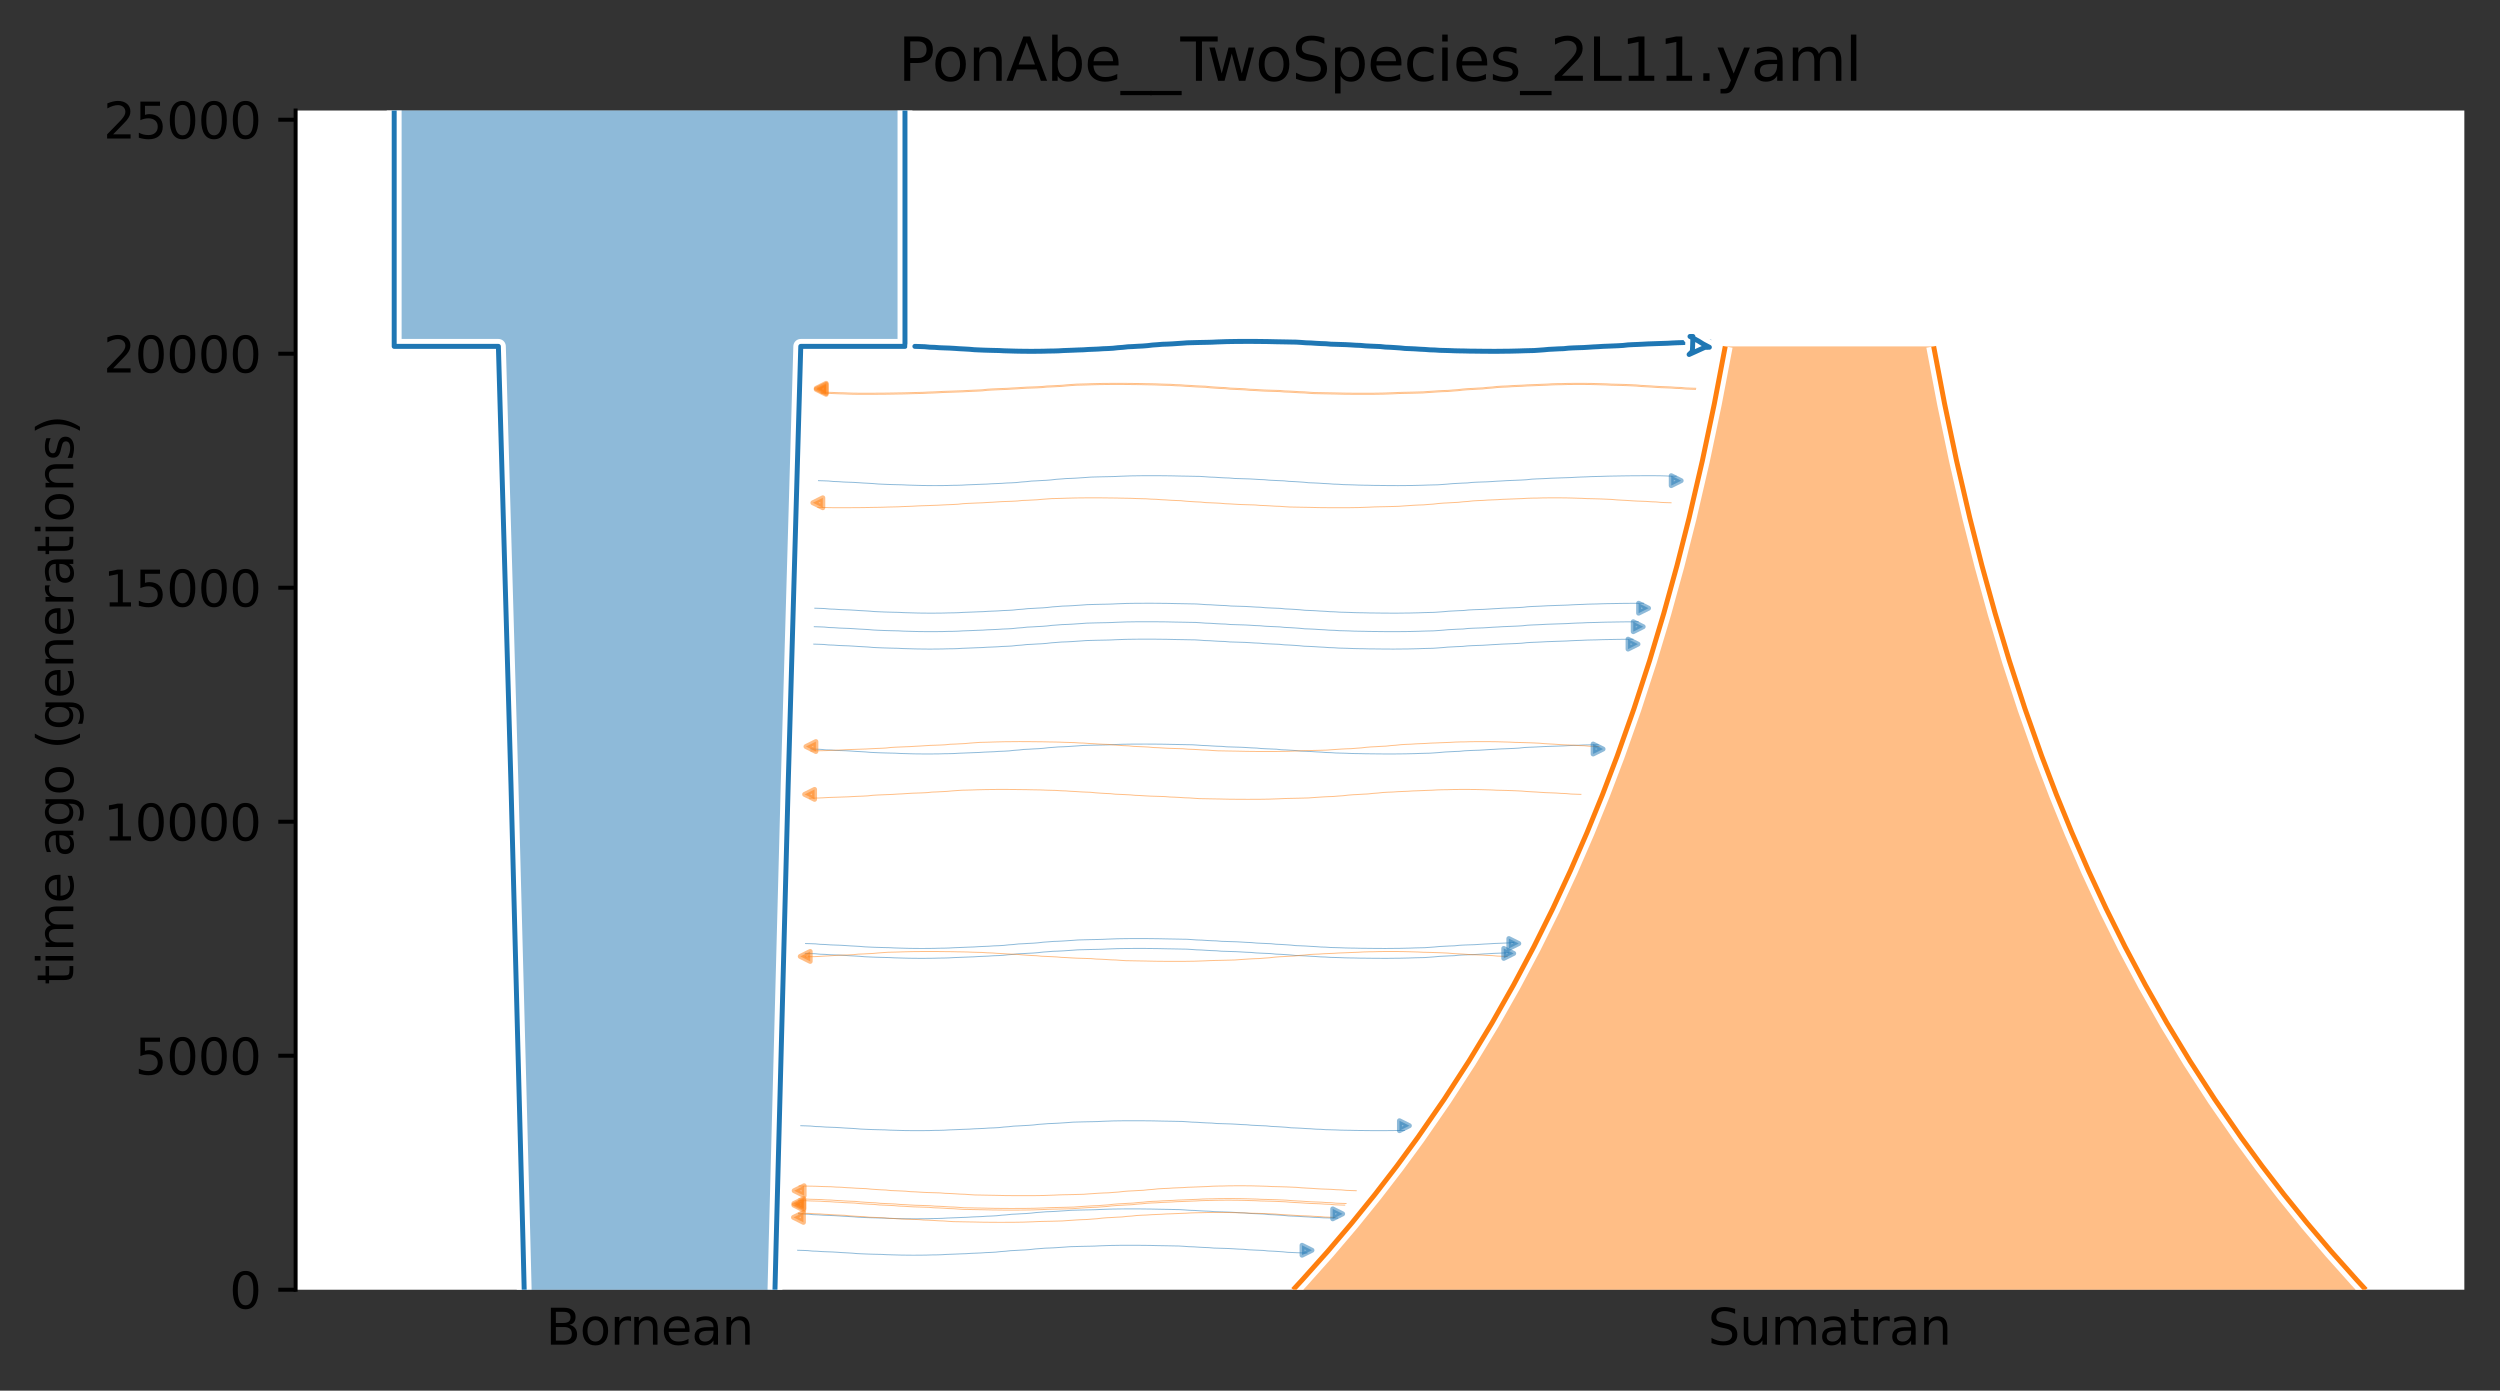 <?xml version="1.0" encoding="utf-8" standalone="no"?>
<!DOCTYPE svg PUBLIC "-//W3C//DTD SVG 1.1//EN"
  "http://www.w3.org/Graphics/SVG/1.1/DTD/svg11.dtd">
<svg height="280.8pt" version="1.1" viewBox="0 0 504.8 280.8" width="504.8pt" xmlns="http://www.w3.org/2000/svg" xmlns:xlink="http://www.w3.org/1999/xlink">
 <rect x="0" y="0" width="504.8" height="280.8" fill="#333333" stroke="none"/>
 <defs>
  <style type="text/css">*{stroke-linecap:butt;stroke-linejoin:round;}</style>
 </defs>
 <g id="figure_1">
  <g id="patch_1">
   <path d="M 0 280.8 
L 504.8 280.8 
L 504.8 0 
L 0 0 
z
" style="fill:none;"/>
  </g>
  <g id="axes_1">
   <g id="patch_2">
    <path d="M 59.691 260.422 
L 497.6 260.422 
L 497.6 22.318 
L 59.691 22.318 
z
" style="fill:#ffffff;"/>
   </g>
   <path clip-path="url(#p693f4c71f9)" d="M 161.06 252.451 
L 162.06 252.482 
L 163.06 252.519 
L 164.06 252.617 
L 165.06 252.65 
L 166.06 252.723 
L 167.06 252.762 
L 168.06 252.797 
L 169.06 252.855 
L 170.06 252.925 
L 171.06 252.977 
L 172.06 253.036 
L 173.06 253.125 
L 174.06 253.171 
L 175.06 253.213 
L 176.06 253.244 
L 177.06 253.27 
L 178.06 253.291 
L 179.06 253.345 
L 180.06 253.373 
L 181.06 253.403 
L 182.06 253.428 
L 183.06 253.439 
L 184.06 253.45 
L 185.06 253.449 
L 186.06 253.44 
L 187.06 253.428 
L 188.06 253.397 
L 189.06 253.386 
L 190.06 253.356 
L 191.06 253.296 
L 192.06 253.259 
L 193.06 253.22 
L 194.06 253.177 
L 195.06 253.145 
L 196.06 253.077 
L 197.06 253.038 
L 198.06 252.995 
L 199.06 252.925 
L 200.06 252.888 
L 201.06 252.83 
L 202.06 252.719 
L 203.06 252.648 
L 204.06 252.535 
L 205.06 252.49 
L 206.06 252.428 
L 207.06 252.38 
L 208.06 252.299 
L 209.06 252.181 
L 210.06 252.11 
L 211.06 252.027 
L 212.06 251.994 
L 213.06 251.943 
L 214.06 251.874 
L 215.06 251.808 
L 216.06 251.731 
L 217.06 251.704 
L 218.06 251.677 
L 219.06 251.655 
L 220.06 251.635 
L 221.06 251.609 
L 222.06 251.559 
L 223.06 251.524 
L 224.06 251.488 
L 225.06 251.473 
L 226.06 251.457 
L 227.06 251.454 
L 228.06 251.451 
L 229.06 251.452 
L 230.06 251.454 
L 231.06 251.467 
L 232.06 251.475 
L 233.06 251.497 
L 234.06 251.52 
L 235.06 251.537 
L 236.06 251.555 
L 237.06 251.576 
L 238.06 251.593 
L 239.06 251.655 
L 240.06 251.731 
L 241.06 251.763 
L 242.06 251.831 
L 243.06 251.885 
L 244.06 251.919 
L 245.06 252.009 
L 246.06 252.037 
L 247.06 252.069 
L 248.06 252.1 
L 249.06 252.154 
L 250.06 252.219 
L 251.06 252.257 
L 252.06 252.353 
L 253.06 252.402 
L 254.06 252.447 
L 255.06 252.487 
L 256.06 252.595 
L 257.06 252.637 
L 258.06 252.699 
L 259.06 252.769 
L 260.06 252.873 
L 261.06 252.91 
L 262.06 252.956 
L 263.909 253.025 
" style="fill:none;stroke:#1f77b4;stroke-linecap:square;stroke-opacity:0.5;stroke-width:0.2;"/>
   <path clip-path="url(#p693f4c71f9)" d="M 163.727 151.243 
L 164.727 151.274 
L 165.727 151.311 
L 166.727 151.409 
L 167.727 151.441 
L 168.727 151.515 
L 169.727 151.553 
L 170.727 151.589 
L 171.727 151.647 
L 172.727 151.717 
L 173.727 151.769 
L 174.727 151.828 
L 175.727 151.916 
L 176.727 151.962 
L 177.727 152.005 
L 178.727 152.035 
L 179.727 152.061 
L 180.727 152.083 
L 181.727 152.137 
L 182.727 152.165 
L 183.727 152.195 
L 184.727 152.22 
L 185.727 152.231 
L 186.727 152.241 
L 187.727 152.241 
L 188.727 152.232 
L 189.727 152.22 
L 190.727 152.189 
L 191.727 152.178 
L 192.727 152.148 
L 193.727 152.088 
L 194.727 152.051 
L 195.727 152.012 
L 196.727 151.969 
L 197.727 151.936 
L 198.727 151.869 
L 199.727 151.83 
L 200.727 151.787 
L 201.727 151.716 
L 202.727 151.68 
L 203.727 151.622 
L 204.727 151.511 
L 205.727 151.44 
L 206.727 151.327 
L 207.727 151.281 
L 208.727 151.22 
L 209.727 151.172 
L 210.727 151.091 
L 211.727 150.972 
L 212.727 150.902 
L 213.727 150.819 
L 214.727 150.786 
L 215.727 150.734 
L 216.727 150.666 
L 217.727 150.6 
L 218.727 150.523 
L 219.727 150.496 
L 220.727 150.469 
L 221.727 150.446 
L 222.727 150.427 
L 223.727 150.401 
L 224.727 150.351 
L 225.727 150.316 
L 226.727 150.28 
L 227.727 150.264 
L 228.727 150.249 
L 229.727 150.245 
L 230.727 150.243 
L 231.727 150.243 
L 232.727 150.245 
L 233.727 150.258 
L 234.727 150.267 
L 235.727 150.288 
L 236.727 150.311 
L 237.727 150.329 
L 238.727 150.347 
L 239.727 150.368 
L 240.727 150.384 
L 241.727 150.447 
L 242.727 150.522 
L 243.727 150.555 
L 244.727 150.622 
L 245.727 150.677 
L 246.727 150.71 
L 247.727 150.8 
L 248.727 150.829 
L 249.727 150.86 
L 250.727 150.891 
L 251.727 150.946 
L 252.727 151.011 
L 253.727 151.049 
L 254.727 151.145 
L 255.727 151.194 
L 256.727 151.238 
L 257.727 151.278 
L 258.727 151.387 
L 259.727 151.428 
L 260.727 151.49 
L 261.727 151.56 
L 262.727 151.665 
L 263.727 151.702 
L 264.727 151.748 
L 265.727 151.816 
L 266.727 151.865 
L 267.727 151.943 
L 268.727 151.973 
L 269.727 152.043 
L 270.727 152.067 
L 271.727 152.095 
L 272.727 152.137 
L 273.727 152.159 
L 274.727 152.173 
L 275.727 152.199 
L 276.727 152.209 
L 277.727 152.221 
L 278.727 152.232 
L 279.727 152.238 
L 280.727 152.243 
L 281.727 152.237 
L 282.727 152.224 
L 283.727 152.216 
L 284.727 152.191 
L 285.727 152.168 
L 286.727 152.132 
L 287.727 152.106 
L 288.727 152.083 
L 289.727 152.015 
L 290.727 151.94 
L 291.727 151.846 
L 292.727 151.795 
L 293.727 151.741 
L 294.727 151.706 
L 295.727 151.6 
L 296.727 151.548 
L 297.727 151.511 
L 298.727 151.48 
L 299.727 151.418 
L 300.727 151.351 
L 301.727 151.302 
L 302.727 151.237 
L 303.727 151.199 
L 304.727 151.157 
L 305.727 151.115 
L 306.727 151.055 
L 307.727 150.942 
L 308.727 150.89 
L 309.727 150.85 
L 310.727 150.803 
L 311.727 150.747 
L 312.727 150.714 
L 313.727 150.678 
L 314.727 150.646 
L 315.727 150.611 
L 316.727 150.553 
L 317.727 150.508 
L 318.727 150.478 
L 319.727 150.428 
L 320.727 150.403 
L 322.685 150.381 
" style="fill:none;stroke:#1f77b4;stroke-linecap:square;stroke-opacity:0.5;stroke-width:0.2;"/>
   <path clip-path="url(#p693f4c71f9)" d="M 162.607 192.511 
L 163.607 192.543 
L 164.607 192.58 
L 165.607 192.677 
L 166.607 192.71 
L 167.607 192.784 
L 168.607 192.822 
L 169.607 192.858 
L 170.607 192.915 
L 171.607 192.986 
L 172.607 193.037 
L 173.607 193.097 
L 174.607 193.185 
L 175.607 193.231 
L 176.607 193.273 
L 177.607 193.304 
L 178.607 193.33 
L 179.607 193.351 
L 180.607 193.406 
L 181.607 193.433 
L 182.607 193.463 
L 183.607 193.489 
L 184.607 193.5 
L 185.607 193.51 
L 186.607 193.51 
L 187.607 193.5 
L 188.607 193.489 
L 189.607 193.457 
L 190.607 193.446 
L 191.607 193.416 
L 192.607 193.356 
L 193.607 193.319 
L 194.607 193.28 
L 195.607 193.238 
L 196.607 193.205 
L 197.607 193.138 
L 198.607 193.098 
L 199.607 193.056 
L 200.607 192.985 
L 201.607 192.949 
L 202.607 192.89 
L 203.607 192.779 
L 204.607 192.709 
L 205.607 192.596 
L 206.607 192.55 
L 207.607 192.489 
L 208.607 192.44 
L 209.607 192.359 
L 210.607 192.241 
L 211.607 192.171 
L 212.607 192.087 
L 213.607 192.054 
L 214.607 192.003 
L 215.607 191.935 
L 216.607 191.868 
L 217.607 191.792 
L 218.607 191.764 
L 219.607 191.738 
L 220.607 191.715 
L 221.607 191.696 
L 222.607 191.669 
L 223.607 191.619 
L 224.607 191.584 
L 225.607 191.548 
L 226.607 191.533 
L 227.607 191.517 
L 228.607 191.514 
L 229.607 191.511 
L 230.607 191.512 
L 231.607 191.514 
L 232.607 191.527 
L 233.607 191.536 
L 234.607 191.557 
L 235.607 191.58 
L 236.607 191.597 
L 237.607 191.616 
L 238.607 191.636 
L 239.607 191.653 
L 240.607 191.716 
L 241.607 191.791 
L 242.607 191.824 
L 243.607 191.891 
L 244.607 191.945 
L 245.607 191.979 
L 246.607 192.069 
L 247.607 192.097 
L 248.607 192.129 
L 249.607 192.16 
L 250.607 192.215 
L 251.607 192.279 
L 252.607 192.318 
L 253.607 192.414 
L 254.607 192.463 
L 255.607 192.507 
L 256.607 192.547 
L 257.607 192.655 
L 258.607 192.697 
L 259.607 192.759 
L 260.607 192.829 
L 261.607 192.934 
L 262.607 192.971 
L 263.607 193.016 
L 264.607 193.085 
L 265.607 193.134 
L 266.607 193.211 
L 267.607 193.242 
L 268.607 193.311 
L 269.607 193.335 
L 270.607 193.364 
L 271.607 193.406 
L 272.607 193.427 
L 273.607 193.441 
L 274.607 193.468 
L 275.607 193.477 
L 276.607 193.49 
L 277.607 193.501 
L 278.607 193.506 
L 279.607 193.511 
L 280.607 193.506 
L 281.607 193.492 
L 282.607 193.485 
L 283.607 193.46 
L 284.607 193.436 
L 285.607 193.4 
L 286.607 193.374 
L 287.607 193.352 
L 288.607 193.283 
L 289.607 193.209 
L 290.607 193.115 
L 291.607 193.064 
L 292.607 193.01 
L 293.607 192.975 
L 294.607 192.868 
L 295.607 192.816 
L 296.607 192.779 
L 297.607 192.748 
L 298.607 192.687 
L 299.607 192.62 
L 300.607 192.571 
L 301.607 192.506 
L 302.607 192.467 
L 303.607 192.425 
L 304.642 192.383 
" style="fill:none;stroke:#1f77b4;stroke-linecap:square;stroke-opacity:0.5;stroke-width:0.2;"/>
   <path clip-path="url(#p693f4c71f9)" d="M 164.419 126.544 
L 165.419 126.575 
L 166.419 126.612 
L 167.419 126.71 
L 168.419 126.742 
L 169.419 126.816 
L 170.419 126.855 
L 171.419 126.89 
L 172.419 126.948 
L 173.419 127.018 
L 174.419 127.07 
L 175.419 127.129 
L 176.419 127.217 
L 177.419 127.264 
L 178.419 127.306 
L 179.419 127.336 
L 180.419 127.363 
L 181.419 127.384 
L 182.419 127.438 
L 183.419 127.466 
L 184.419 127.496 
L 185.419 127.521 
L 186.419 127.532 
L 187.419 127.542 
L 188.419 127.542 
L 189.419 127.533 
L 190.419 127.521 
L 191.419 127.49 
L 192.419 127.479 
L 193.419 127.449 
L 194.419 127.389 
L 195.419 127.352 
L 196.419 127.313 
L 197.419 127.27 
L 198.419 127.237 
L 199.419 127.17 
L 200.419 127.131 
L 201.419 127.088 
L 202.419 127.018 
L 203.419 126.981 
L 204.419 126.923 
L 205.419 126.812 
L 206.419 126.741 
L 207.419 126.628 
L 208.419 126.583 
L 209.419 126.521 
L 210.419 126.473 
L 211.419 126.392 
L 212.419 126.273 
L 213.419 126.203 
L 214.419 126.12 
L 215.419 126.087 
L 216.419 126.036 
L 217.419 125.967 
L 218.419 125.901 
L 219.419 125.824 
L 220.419 125.797 
L 221.419 125.77 
L 222.419 125.748 
L 223.419 125.728 
L 224.419 125.702 
L 225.419 125.652 
L 226.419 125.617 
L 227.419 125.581 
L 228.419 125.566 
L 229.419 125.55 
L 230.419 125.546 
L 231.419 125.544 
L 232.419 125.544 
L 233.419 125.546 
L 234.419 125.56 
L 235.419 125.568 
L 236.419 125.59 
L 237.419 125.613 
L 238.419 125.63 
L 239.419 125.648 
L 240.419 125.669 
L 241.419 125.685 
L 242.419 125.748 
L 243.419 125.823 
L 244.419 125.856 
L 245.419 125.924 
L 246.419 125.978 
L 247.419 126.011 
L 248.419 126.101 
L 249.419 126.13 
L 250.419 126.162 
L 251.419 126.193 
L 252.419 126.247 
L 253.419 126.312 
L 254.419 126.35 
L 255.419 126.446 
L 256.419 126.495 
L 257.419 126.539 
L 258.419 126.58 
L 259.419 126.688 
L 260.419 126.729 
L 261.419 126.792 
L 262.419 126.862 
L 263.419 126.966 
L 264.419 127.003 
L 265.419 127.049 
L 266.419 127.117 
L 267.419 127.166 
L 268.419 127.244 
L 269.419 127.274 
L 270.419 127.344 
L 271.419 127.368 
L 272.419 127.396 
L 273.419 127.438 
L 274.419 127.46 
L 275.419 127.474 
L 276.419 127.5 
L 277.419 127.51 
L 278.419 127.522 
L 279.419 127.533 
L 280.419 127.539 
L 281.419 127.544 
L 282.419 127.538 
L 283.419 127.525 
L 284.419 127.517 
L 285.419 127.493 
L 286.419 127.469 
L 287.419 127.433 
L 288.419 127.407 
L 289.419 127.385 
L 290.419 127.316 
L 291.419 127.241 
L 292.419 127.147 
L 293.419 127.096 
L 294.419 127.042 
L 295.419 127.007 
L 296.419 126.901 
L 297.419 126.849 
L 298.419 126.812 
L 299.419 126.781 
L 300.419 126.72 
L 301.419 126.652 
L 302.419 126.603 
L 303.419 126.538 
L 304.419 126.5 
L 305.419 126.458 
L 306.419 126.416 
L 307.419 126.356 
L 308.419 126.243 
L 309.419 126.191 
L 310.419 126.152 
L 311.419 126.104 
L 312.419 126.048 
L 313.419 126.015 
L 314.419 125.979 
L 315.419 125.947 
L 316.419 125.912 
L 317.419 125.854 
L 318.419 125.809 
L 319.419 125.779 
L 320.419 125.729 
L 321.419 125.704 
L 322.419 125.683 
L 323.419 125.648 
L 324.419 125.623 
L 325.419 125.609 
L 326.419 125.59 
L 327.419 125.575 
L 328.419 125.562 
L 329.419 125.556 
L 330.788 125.549 
" style="fill:none;stroke:#1f77b4;stroke-linecap:square;stroke-opacity:0.5;stroke-width:0.2;"/>
   <path clip-path="url(#p693f4c71f9)" d="M 164.32 130.062 
L 165.32 130.093 
L 166.32 130.13 
L 167.32 130.228 
L 168.32 130.261 
L 169.32 130.334 
L 170.32 130.373 
L 171.32 130.408 
L 172.32 130.466 
L 173.32 130.536 
L 174.32 130.588 
L 175.32 130.647 
L 176.32 130.736 
L 177.32 130.782 
L 178.32 130.824 
L 179.32 130.855 
L 180.32 130.881 
L 181.32 130.902 
L 182.32 130.956 
L 183.32 130.984 
L 184.32 131.014 
L 185.32 131.039 
L 186.32 131.05 
L 187.32 131.061 
L 188.32 131.06 
L 189.32 131.051 
L 190.32 131.039 
L 191.32 131.008 
L 192.32 130.997 
L 193.32 130.967 
L 194.32 130.907 
L 195.32 130.87 
L 196.32 130.831 
L 197.32 130.788 
L 198.32 130.756 
L 199.32 130.688 
L 200.32 130.649 
L 201.32 130.606 
L 202.32 130.536 
L 203.32 130.499 
L 204.32 130.441 
L 205.32 130.33 
L 206.32 130.259 
L 207.32 130.146 
L 208.32 130.101 
L 209.32 130.039 
L 210.32 129.991 
L 211.32 129.91 
L 212.32 129.792 
L 213.32 129.721 
L 214.32 129.638 
L 215.32 129.605 
L 216.32 129.554 
L 217.32 129.485 
L 218.32 129.419 
L 219.32 129.342 
L 220.32 129.315 
L 221.32 129.288 
L 222.32 129.266 
L 223.32 129.246 
L 224.32 129.22 
L 225.32 129.17 
L 226.32 129.135 
L 227.32 129.099 
L 228.32 129.084 
L 229.32 129.068 
L 230.32 129.065 
L 231.32 129.062 
L 232.32 129.063 
L 233.32 129.065 
L 234.32 129.078 
L 235.32 129.086 
L 236.32 129.108 
L 237.32 129.131 
L 238.32 129.148 
L 239.32 129.166 
L 240.32 129.187 
L 241.32 129.203 
L 242.32 129.266 
L 243.32 129.342 
L 244.32 129.374 
L 245.32 129.442 
L 246.32 129.496 
L 247.32 129.529 
L 248.32 129.62 
L 249.32 129.648 
L 250.32 129.68 
L 251.32 129.711 
L 252.32 129.765 
L 253.32 129.83 
L 254.32 129.868 
L 255.32 129.964 
L 256.32 130.013 
L 257.32 130.057 
L 258.32 130.098 
L 259.32 130.206 
L 260.32 130.248 
L 261.32 130.31 
L 262.32 130.38 
L 263.32 130.484 
L 264.32 130.521 
L 265.32 130.567 
L 266.32 130.636 
L 267.32 130.684 
L 268.32 130.762 
L 269.32 130.792 
L 270.32 130.862 
L 271.32 130.886 
L 272.32 130.915 
L 273.32 130.956 
L 274.32 130.978 
L 275.32 130.992 
L 276.32 131.019 
L 277.32 131.028 
L 278.32 131.04 
L 279.32 131.051 
L 280.32 131.057 
L 281.32 131.062 
L 282.32 131.056 
L 283.32 131.043 
L 284.32 131.035 
L 285.32 131.011 
L 286.32 130.987 
L 287.32 130.951 
L 288.32 130.925 
L 289.32 130.903 
L 290.32 130.834 
L 291.32 130.759 
L 292.32 130.665 
L 293.32 130.614 
L 294.32 130.56 
L 295.32 130.525 
L 296.32 130.419 
L 297.32 130.367 
L 298.32 130.33 
L 299.32 130.299 
L 300.32 130.238 
L 301.32 130.17 
L 302.32 130.121 
L 303.32 130.056 
L 304.32 130.018 
L 305.32 129.976 
L 306.32 129.934 
L 307.32 129.874 
L 308.32 129.761 
L 309.32 129.709 
L 310.32 129.67 
L 311.32 129.623 
L 312.32 129.566 
L 313.32 129.533 
L 314.32 129.497 
L 315.32 129.465 
L 316.32 129.431 
L 317.32 129.372 
L 318.32 129.327 
L 319.32 129.297 
L 320.32 129.247 
L 321.32 129.222 
L 322.32 129.201 
L 323.32 129.166 
L 324.32 129.141 
L 325.32 129.127 
L 326.32 129.108 
L 327.32 129.093 
L 328.32 129.08 
L 329.737 129.074 
" style="fill:none;stroke:#1f77b4;stroke-linecap:square;stroke-opacity:0.5;stroke-width:0.2;"/>
   <path clip-path="url(#p693f4c71f9)" d="M 164.525 122.809 
L 165.525 122.841 
L 166.525 122.878 
L 167.525 122.975 
L 168.525 123.008 
L 169.525 123.082 
L 170.525 123.12 
L 171.525 123.156 
L 172.525 123.213 
L 173.525 123.284 
L 174.525 123.336 
L 175.525 123.395 
L 176.525 123.483 
L 177.525 123.529 
L 178.525 123.572 
L 179.525 123.602 
L 180.525 123.628 
L 181.525 123.649 
L 182.525 123.704 
L 183.525 123.731 
L 184.525 123.761 
L 185.525 123.787 
L 186.525 123.798 
L 187.525 123.808 
L 188.525 123.808 
L 189.525 123.798 
L 190.525 123.787 
L 191.525 123.756 
L 192.525 123.744 
L 193.525 123.714 
L 194.525 123.654 
L 195.525 123.617 
L 196.525 123.578 
L 197.525 123.536 
L 198.525 123.503 
L 199.525 123.436 
L 200.525 123.396 
L 201.525 123.354 
L 202.525 123.283 
L 203.525 123.247 
L 204.525 123.188 
L 205.525 123.077 
L 206.525 123.007 
L 207.525 122.894 
L 208.525 122.848 
L 209.525 122.787 
L 210.525 122.738 
L 211.525 122.657 
L 212.525 122.539 
L 213.525 122.469 
L 214.525 122.385 
L 215.525 122.352 
L 216.525 122.301 
L 217.525 122.233 
L 218.525 122.166 
L 219.525 122.09 
L 220.525 122.062 
L 221.525 122.036 
L 222.525 122.013 
L 223.525 121.994 
L 224.525 121.967 
L 225.525 121.917 
L 226.525 121.882 
L 227.525 121.846 
L 228.525 121.831 
L 229.525 121.815 
L 230.525 121.812 
L 231.525 121.81 
L 232.525 121.81 
L 233.525 121.812 
L 234.525 121.825 
L 235.525 121.834 
L 236.525 121.855 
L 237.525 121.878 
L 238.525 121.895 
L 239.525 121.914 
L 240.525 121.934 
L 241.525 121.951 
L 242.525 122.014 
L 243.525 122.089 
L 244.525 122.122 
L 245.525 122.189 
L 246.525 122.243 
L 247.525 122.277 
L 248.525 122.367 
L 249.525 122.396 
L 250.525 122.427 
L 251.525 122.458 
L 252.525 122.513 
L 253.525 122.577 
L 254.525 122.616 
L 255.525 122.712 
L 256.525 122.761 
L 257.525 122.805 
L 258.525 122.845 
L 259.525 122.953 
L 260.525 122.995 
L 261.525 123.057 
L 262.525 123.127 
L 263.525 123.232 
L 264.525 123.269 
L 265.525 123.314 
L 266.525 123.383 
L 267.525 123.432 
L 268.525 123.509 
L 269.525 123.54 
L 270.525 123.609 
L 271.525 123.633 
L 272.525 123.662 
L 273.525 123.704 
L 274.525 123.725 
L 275.525 123.739 
L 276.525 123.766 
L 277.525 123.775 
L 278.525 123.788 
L 279.525 123.799 
L 280.525 123.804 
L 281.525 123.809 
L 282.525 123.804 
L 283.525 123.79 
L 284.525 123.783 
L 285.525 123.758 
L 286.525 123.735 
L 287.525 123.698 
L 288.525 123.672 
L 289.525 123.65 
L 290.525 123.581 
L 291.525 123.507 
L 292.525 123.413 
L 293.525 123.362 
L 294.525 123.308 
L 295.525 123.273 
L 296.525 123.166 
L 297.525 123.114 
L 298.525 123.077 
L 299.525 123.046 
L 300.525 122.985 
L 301.525 122.918 
L 302.525 122.869 
L 303.525 122.804 
L 304.525 122.765 
L 305.525 122.723 
L 306.525 122.681 
L 307.525 122.622 
L 308.525 122.509 
L 309.525 122.456 
L 310.525 122.417 
L 311.525 122.37 
L 312.525 122.313 
L 313.525 122.281 
L 314.525 122.244 
L 315.525 122.212 
L 316.525 122.178 
L 317.525 122.12 
L 318.525 122.074 
L 319.525 122.045 
L 320.525 121.994 
L 321.525 121.969 
L 322.525 121.948 
L 323.525 121.913 
L 324.525 121.889 
L 325.525 121.875 
L 326.525 121.856 
L 327.525 121.84 
L 328.525 121.828 
L 329.525 121.822 
L 330.525 121.815 
L 331.871 121.81 
" style="fill:none;stroke:#1f77b4;stroke-linecap:square;stroke-opacity:0.5;stroke-width:0.2;"/>
   <path clip-path="url(#p693f4c71f9)" d="M 165.268 97.054 
L 166.268 97.085 
L 167.268 97.122 
L 168.268 97.22 
L 169.268 97.253 
L 170.268 97.326 
L 171.268 97.365 
L 172.268 97.4 
L 173.268 97.458 
L 174.268 97.528 
L 175.268 97.58 
L 176.268 97.639 
L 177.268 97.728 
L 178.268 97.774 
L 179.268 97.816 
L 180.268 97.847 
L 181.268 97.873 
L 182.268 97.894 
L 183.268 97.948 
L 184.268 97.976 
L 185.268 98.006 
L 186.268 98.031 
L 187.268 98.042 
L 188.268 98.052 
L 189.268 98.052 
L 190.268 98.043 
L 191.268 98.031 
L 192.268 98 
L 193.268 97.989 
L 194.268 97.959 
L 195.268 97.899 
L 196.268 97.862 
L 197.268 97.823 
L 198.268 97.78 
L 199.268 97.748 
L 200.268 97.68 
L 201.268 97.641 
L 202.268 97.598 
L 203.268 97.528 
L 204.268 97.491 
L 205.268 97.433 
L 206.268 97.322 
L 207.268 97.251 
L 208.268 97.138 
L 209.268 97.093 
L 210.268 97.031 
L 211.268 96.983 
L 212.268 96.902 
L 213.268 96.783 
L 214.268 96.713 
L 215.268 96.63 
L 216.268 96.597 
L 217.268 96.546 
L 218.268 96.477 
L 219.268 96.411 
L 220.268 96.334 
L 221.268 96.307 
L 222.268 96.28 
L 223.268 96.258 
L 224.268 96.238 
L 225.268 96.212 
L 226.268 96.162 
L 227.268 96.127 
L 228.268 96.091 
L 229.268 96.076 
L 230.268 96.06 
L 231.268 96.056 
L 232.268 96.054 
L 233.268 96.055 
L 234.268 96.056 
L 235.268 96.07 
L 236.268 96.078 
L 237.268 96.1 
L 238.268 96.123 
L 239.268 96.14 
L 240.268 96.158 
L 241.268 96.179 
L 242.268 96.195 
L 243.268 96.258 
L 244.268 96.333 
L 245.268 96.366 
L 246.268 96.434 
L 247.268 96.488 
L 248.268 96.521 
L 249.268 96.612 
L 250.268 96.64 
L 251.268 96.672 
L 252.268 96.703 
L 253.268 96.757 
L 254.268 96.822 
L 255.268 96.86 
L 256.268 96.956 
L 257.268 97.005 
L 258.268 97.049 
L 259.268 97.09 
L 260.268 97.198 
L 261.268 97.24 
L 262.268 97.302 
L 263.268 97.372 
L 264.268 97.476 
L 265.268 97.513 
L 266.268 97.559 
L 267.268 97.628 
L 268.268 97.676 
L 269.268 97.754 
L 270.268 97.784 
L 271.268 97.854 
L 272.268 97.878 
L 273.268 97.907 
L 274.268 97.948 
L 275.268 97.97 
L 276.268 97.984 
L 277.268 98.011 
L 278.268 98.02 
L 279.268 98.032 
L 280.268 98.043 
L 281.268 98.049 
L 282.268 98.054 
L 283.268 98.048 
L 284.268 98.035 
L 285.268 98.027 
L 286.268 98.003 
L 287.268 97.979 
L 288.268 97.943 
L 289.268 97.917 
L 290.268 97.895 
L 291.268 97.826 
L 292.268 97.751 
L 293.268 97.657 
L 294.268 97.606 
L 295.268 97.552 
L 296.268 97.517 
L 297.268 97.411 
L 298.268 97.359 
L 299.268 97.322 
L 300.268 97.291 
L 301.268 97.23 
L 302.268 97.162 
L 303.268 97.113 
L 304.268 97.048 
L 305.268 97.01 
L 306.268 96.968 
L 307.268 96.926 
L 308.268 96.866 
L 309.268 96.753 
L 310.268 96.701 
L 311.268 96.662 
L 312.268 96.615 
L 313.268 96.558 
L 314.268 96.525 
L 315.268 96.489 
L 316.268 96.457 
L 317.268 96.423 
L 318.268 96.364 
L 319.268 96.319 
L 320.268 96.289 
L 321.268 96.239 
L 322.268 96.214 
L 323.268 96.193 
L 324.268 96.158 
L 325.268 96.133 
L 326.268 96.119 
L 327.268 96.1 
L 328.268 96.085 
L 329.268 96.072 
L 330.268 96.066 
L 331.268 96.06 
L 332.268 96.054 
L 333.268 96.056 
L 334.268 96.059 
L 335.268 96.07 
L 336.268 96.098 
L 337.268 96.142 
L 338.459 96.163 
" style="fill:none;stroke:#1f77b4;stroke-linecap:square;stroke-opacity:0.5;stroke-width:0.2;"/>
   <path clip-path="url(#p693f4c71f9)" d="M 162.66 190.517 
L 163.66 190.548 
L 164.66 190.585 
L 165.66 190.683 
L 166.66 190.715 
L 167.66 190.789 
L 168.66 190.827 
L 169.66 190.863 
L 170.66 190.92 
L 171.66 190.991 
L 172.66 191.043 
L 173.66 191.102 
L 174.66 191.19 
L 175.66 191.236 
L 176.66 191.279 
L 177.66 191.309 
L 178.66 191.335 
L 179.66 191.356 
L 180.66 191.411 
L 181.66 191.439 
L 182.66 191.468 
L 183.66 191.494 
L 184.66 191.505 
L 185.66 191.515 
L 186.66 191.515 
L 187.66 191.505 
L 188.66 191.494 
L 189.66 191.463 
L 190.66 191.452 
L 191.66 191.421 
L 192.66 191.362 
L 193.66 191.325 
L 194.66 191.285 
L 195.66 191.243 
L 196.66 191.21 
L 197.66 191.143 
L 198.66 191.104 
L 199.66 191.061 
L 200.66 190.99 
L 201.66 190.954 
L 202.66 190.896 
L 203.66 190.785 
L 204.66 190.714 
L 205.66 190.601 
L 206.66 190.555 
L 207.66 190.494 
L 208.66 190.446 
L 209.66 190.365 
L 210.66 190.246 
L 211.66 190.176 
L 212.66 190.093 
L 213.66 190.06 
L 214.66 190.008 
L 215.66 189.94 
L 216.66 189.874 
L 217.66 189.797 
L 218.66 189.769 
L 219.66 189.743 
L 220.66 189.72 
L 221.66 189.701 
L 222.66 189.674 
L 223.66 189.625 
L 224.66 189.59 
L 225.66 189.554 
L 226.66 189.538 
L 227.66 189.523 
L 228.66 189.519 
L 229.66 189.517 
L 230.66 189.517 
L 231.66 189.519 
L 232.66 189.532 
L 233.66 189.541 
L 234.66 189.562 
L 235.66 189.585 
L 236.66 189.603 
L 237.66 189.621 
L 238.66 189.642 
L 239.66 189.658 
L 240.66 189.721 
L 241.66 189.796 
L 242.66 189.829 
L 243.66 189.896 
L 244.66 189.95 
L 245.66 189.984 
L 246.66 190.074 
L 247.66 190.103 
L 248.66 190.134 
L 249.66 190.165 
L 250.66 190.22 
L 251.66 190.285 
L 252.66 190.323 
L 253.66 190.419 
L 254.66 190.468 
L 255.66 190.512 
L 256.66 190.552 
L 257.66 190.661 
L 258.66 190.702 
L 259.66 190.764 
L 260.66 190.834 
L 261.66 190.939 
L 262.66 190.976 
L 263.66 191.022 
L 264.66 191.09 
L 265.66 191.139 
L 266.66 191.217 
L 267.66 191.247 
L 268.66 191.317 
L 269.66 191.341 
L 270.66 191.369 
L 271.66 191.411 
L 272.66 191.433 
L 273.66 191.447 
L 274.66 191.473 
L 275.66 191.483 
L 276.66 191.495 
L 277.66 191.506 
L 278.66 191.512 
L 279.66 191.516 
L 280.66 191.511 
L 281.66 191.498 
L 282.66 191.49 
L 283.66 191.465 
L 284.66 191.442 
L 285.66 191.406 
L 286.66 191.38 
L 287.66 191.357 
L 288.66 191.289 
L 289.66 191.214 
L 290.66 191.12 
L 291.66 191.069 
L 292.66 191.015 
L 293.66 190.98 
L 294.66 190.874 
L 295.66 190.821 
L 296.66 190.785 
L 297.66 190.754 
L 298.66 190.692 
L 299.66 190.625 
L 300.66 190.576 
L 301.66 190.511 
L 302.66 190.473 
L 303.66 190.431 
L 304.66 190.389 
L 305.669 190.329 
" style="fill:none;stroke:#1f77b4;stroke-linecap:square;stroke-opacity:0.5;stroke-width:0.2;"/>
   <path clip-path="url(#p693f4c71f9)" d="M 161.244 245.103 
L 162.244 245.135 
L 163.244 245.172 
L 164.244 245.269 
L 165.244 245.302 
L 166.244 245.376 
L 167.244 245.414 
L 168.244 245.45 
L 169.244 245.507 
L 170.244 245.578 
L 171.244 245.63 
L 172.244 245.689 
L 173.244 245.777 
L 174.244 245.823 
L 175.244 245.866 
L 176.244 245.896 
L 177.244 245.922 
L 178.244 245.943 
L 179.244 245.998 
L 180.244 246.026 
L 181.244 246.055 
L 182.244 246.081 
L 183.244 246.092 
L 184.244 246.102 
L 185.244 246.102 
L 186.244 246.092 
L 187.244 246.081 
L 188.244 246.05 
L 189.244 246.038 
L 190.244 246.008 
L 191.244 245.948 
L 192.244 245.911 
L 193.244 245.872 
L 194.244 245.83 
L 195.244 245.797 
L 196.244 245.73 
L 197.244 245.69 
L 198.244 245.648 
L 199.244 245.577 
L 200.244 245.541 
L 201.244 245.482 
L 202.244 245.371 
L 203.244 245.301 
L 204.244 245.188 
L 205.244 245.142 
L 206.244 245.081 
L 207.244 245.032 
L 208.244 244.951 
L 209.244 244.833 
L 210.244 244.763 
L 211.244 244.679 
L 212.244 244.646 
L 213.244 244.595 
L 214.244 244.527 
L 215.244 244.46 
L 216.244 244.384 
L 217.244 244.356 
L 218.244 244.33 
L 219.244 244.307 
L 220.244 244.288 
L 221.244 244.261 
L 222.244 244.211 
L 223.244 244.176 
L 224.244 244.14 
L 225.244 244.125 
L 226.244 244.109 
L 227.244 244.106 
L 228.244 244.104 
L 229.244 244.104 
L 230.244 244.106 
L 231.244 244.119 
L 232.244 244.128 
L 233.244 244.149 
L 234.244 244.172 
L 235.244 244.189 
L 236.244 244.208 
L 237.244 244.228 
L 238.244 244.245 
L 239.244 244.308 
L 240.244 244.383 
L 241.244 244.416 
L 242.244 244.483 
L 243.244 244.537 
L 244.244 244.571 
L 245.244 244.661 
L 246.244 244.69 
L 247.244 244.721 
L 248.244 244.752 
L 249.244 244.807 
L 250.244 244.871 
L 251.244 244.91 
L 252.244 245.006 
L 253.244 245.055 
L 254.244 245.099 
L 255.244 245.139 
L 256.244 245.247 
L 257.244 245.289 
L 258.244 245.351 
L 259.244 245.421 
L 260.244 245.526 
L 261.244 245.563 
L 262.244 245.608 
L 263.244 245.677 
L 264.244 245.726 
L 265.244 245.803 
L 266.244 245.834 
L 267.244 245.903 
L 268.244 245.927 
L 270.102 245.956 
" style="fill:none;stroke:#1f77b4;stroke-linecap:square;stroke-opacity:0.5;stroke-width:0.2;"/>
   <path clip-path="url(#p693f4c71f9)" d="M 161.698 227.303 
L 162.698 227.334 
L 163.698 227.371 
L 164.698 227.469 
L 165.698 227.501 
L 166.698 227.575 
L 167.698 227.613 
L 168.698 227.649 
L 169.698 227.706 
L 170.698 227.777 
L 171.698 227.829 
L 172.698 227.888 
L 173.698 227.976 
L 174.698 228.022 
L 175.698 228.065 
L 176.698 228.095 
L 177.698 228.121 
L 178.698 228.143 
L 179.698 228.197 
L 180.698 228.225 
L 181.698 228.255 
L 182.698 228.28 
L 183.698 228.291 
L 184.698 228.301 
L 185.698 228.301 
L 186.698 228.292 
L 187.698 228.28 
L 188.698 228.249 
L 189.698 228.238 
L 190.698 228.208 
L 191.698 228.148 
L 192.698 228.111 
L 193.698 228.071 
L 194.698 228.029 
L 195.698 227.996 
L 196.698 227.929 
L 197.698 227.89 
L 198.698 227.847 
L 199.698 227.776 
L 200.698 227.74 
L 201.698 227.682 
L 202.698 227.571 
L 203.698 227.5 
L 204.698 227.387 
L 205.698 227.341 
L 206.698 227.28 
L 207.698 227.232 
L 208.698 227.151 
L 209.698 227.032 
L 210.698 226.962 
L 211.698 226.879 
L 212.698 226.846 
L 213.698 226.794 
L 214.698 226.726 
L 215.698 226.66 
L 216.698 226.583 
L 217.698 226.556 
L 218.698 226.529 
L 219.698 226.506 
L 220.698 226.487 
L 221.698 226.46 
L 222.698 226.411 
L 223.698 226.376 
L 224.698 226.34 
L 225.698 226.324 
L 226.698 226.309 
L 227.698 226.305 
L 228.698 226.303 
L 229.698 226.303 
L 230.698 226.305 
L 231.698 226.318 
L 232.698 226.327 
L 233.698 226.348 
L 234.698 226.371 
L 235.698 226.389 
L 236.698 226.407 
L 237.698 226.428 
L 238.698 226.444 
L 239.698 226.507 
L 240.698 226.582 
L 241.698 226.615 
L 242.698 226.682 
L 243.698 226.736 
L 244.698 226.77 
L 245.698 226.86 
L 246.698 226.889 
L 247.698 226.92 
L 248.698 226.951 
L 249.698 227.006 
L 250.698 227.071 
L 251.698 227.109 
L 252.698 227.205 
L 253.698 227.254 
L 254.698 227.298 
L 255.698 227.338 
L 256.698 227.447 
L 257.698 227.488 
L 258.698 227.55 
L 259.698 227.62 
L 260.698 227.725 
L 261.698 227.762 
L 262.698 227.808 
L 263.698 227.876 
L 264.698 227.925 
L 265.698 228.003 
L 266.698 228.033 
L 267.698 228.103 
L 268.698 228.127 
L 269.698 228.155 
L 270.698 228.197 
L 271.698 228.219 
L 272.698 228.233 
L 273.698 228.259 
L 274.698 228.269 
L 275.698 228.281 
L 276.698 228.292 
L 277.698 228.298 
L 278.698 228.303 
L 279.698 228.297 
L 280.698 228.284 
L 281.698 228.276 
L 283.578 228.251 
" style="fill:none;stroke:#1f77b4;stroke-linecap:square;stroke-opacity:0.5;stroke-width:0.2;"/>
   <path clip-path="url(#p693f4c71f9)" d="M 322.866 150.743 
L 321.866 150.712 
L 320.866 150.675 
L 319.866 150.577 
L 318.866 150.545 
L 317.866 150.471 
L 316.866 150.432 
L 315.866 150.397 
L 314.866 150.339 
L 313.866 150.269 
L 312.866 150.217 
L 311.866 150.158 
L 310.866 150.07 
L 309.866 150.023 
L 308.866 149.981 
L 307.866 149.951 
L 306.866 149.925 
L 305.866 149.903 
L 304.866 149.849 
L 303.866 149.821 
L 302.866 149.791 
L 301.866 149.766 
L 300.866 149.755 
L 299.866 149.745 
L 298.866 149.745 
L 297.866 149.754 
L 296.866 149.766 
L 295.866 149.797 
L 294.866 149.808 
L 293.866 149.838 
L 292.866 149.898 
L 291.866 149.935 
L 290.866 149.974 
L 289.866 150.017 
L 288.866 150.05 
L 287.866 150.117 
L 286.866 150.156 
L 285.866 150.199 
L 284.866 150.269 
L 283.866 150.306 
L 282.866 150.364 
L 281.866 150.475 
L 280.866 150.546 
L 279.866 150.659 
L 278.866 150.705 
L 277.866 150.766 
L 276.866 150.814 
L 275.866 150.895 
L 274.866 151.014 
L 273.866 151.084 
L 272.866 151.167 
L 271.866 151.2 
L 270.866 151.251 
L 269.866 151.32 
L 268.866 151.386 
L 267.866 151.463 
L 266.866 151.49 
L 265.866 151.517 
L 264.866 151.539 
L 263.866 151.559 
L 262.866 151.585 
L 261.866 151.635 
L 260.866 151.67 
L 259.866 151.706 
L 258.866 151.721 
L 257.866 151.737 
L 256.866 151.741 
L 255.866 151.743 
L 254.866 151.743 
L 253.866 151.741 
L 252.866 151.727 
L 251.866 151.719 
L 250.866 151.697 
L 249.866 151.674 
L 248.866 151.657 
L 247.866 151.639 
L 246.866 151.618 
L 245.866 151.602 
L 244.866 151.539 
L 243.866 151.464 
L 242.866 151.431 
L 241.866 151.363 
L 240.866 151.309 
L 239.866 151.276 
L 238.866 151.186 
L 237.866 151.157 
L 236.866 151.126 
L 235.866 151.095 
L 234.866 151.04 
L 233.866 150.975 
L 232.866 150.937 
L 231.866 150.841 
L 230.866 150.792 
L 229.866 150.748 
L 228.866 150.708 
L 227.866 150.599 
L 226.866 150.558 
L 225.866 150.495 
L 224.866 150.425 
L 223.866 150.321 
L 222.866 150.284 
L 221.866 150.238 
L 220.866 150.17 
L 219.866 150.121 
L 218.866 150.043 
L 217.866 150.013 
L 216.866 149.943 
L 215.866 149.919 
L 214.866 149.891 
L 213.866 149.849 
L 212.866 149.827 
L 211.866 149.813 
L 210.866 149.787 
L 209.866 149.777 
L 208.866 149.765 
L 207.866 149.754 
L 206.866 149.748 
L 205.866 149.743 
L 204.866 149.749 
L 203.866 149.762 
L 202.866 149.77 
L 201.866 149.794 
L 200.866 149.818 
L 199.866 149.854 
L 198.866 149.88 
L 197.866 149.902 
L 196.866 149.971 
L 195.866 150.046 
L 194.866 150.14 
L 193.866 150.191 
L 192.866 150.245 
L 191.866 150.28 
L 190.866 150.386 
L 189.866 150.438 
L 188.866 150.475 
L 187.866 150.506 
L 186.866 150.567 
L 185.866 150.635 
L 184.866 150.684 
L 183.866 150.749 
L 182.866 150.787 
L 181.866 150.829 
L 180.866 150.871 
L 179.866 150.931 
L 178.866 151.044 
L 177.866 151.096 
L 176.866 151.135 
L 175.866 151.183 
L 174.866 151.239 
L 173.866 151.272 
L 172.866 151.308 
L 171.866 151.34 
L 170.866 151.375 
L 169.866 151.433 
L 168.866 151.478 
L 167.866 151.508 
L 166.866 151.558 
L 165.866 151.583 
L 164.866 151.604 
L 163.741 151.639 
" style="fill:none;stroke:#ff7f0e;stroke-linecap:square;stroke-opacity:0.5;stroke-width:0.2;"/>
   <path clip-path="url(#p693f4c71f9)" d="M 337.419 101.518 
L 336.419 101.486 
L 335.419 101.449 
L 334.419 101.352 
L 333.419 101.319 
L 332.419 101.246 
L 331.419 101.207 
L 330.419 101.172 
L 329.419 101.114 
L 328.419 101.044 
L 327.419 100.992 
L 326.419 100.933 
L 325.419 100.844 
L 324.419 100.798 
L 323.419 100.756 
L 322.419 100.725 
L 321.419 100.699 
L 320.419 100.678 
L 319.419 100.624 
L 318.419 100.596 
L 317.419 100.566 
L 316.419 100.541 
L 315.419 100.529 
L 314.419 100.519 
L 313.419 100.519 
L 312.419 100.529 
L 311.419 100.541 
L 310.419 100.572 
L 309.419 100.583 
L 308.419 100.613 
L 307.419 100.673 
L 306.419 100.71 
L 305.419 100.749 
L 304.419 100.791 
L 303.419 100.824 
L 302.419 100.892 
L 301.419 100.931 
L 300.419 100.973 
L 299.419 101.044 
L 298.419 101.08 
L 297.419 101.139 
L 296.419 101.25 
L 295.419 101.32 
L 294.419 101.433 
L 293.419 101.479 
L 292.419 101.54 
L 291.419 101.589 
L 290.419 101.67 
L 289.419 101.788 
L 288.419 101.858 
L 287.419 101.942 
L 286.419 101.975 
L 285.419 102.026 
L 284.419 102.094 
L 283.419 102.161 
L 282.419 102.238 
L 281.419 102.265 
L 280.419 102.291 
L 279.419 102.314 
L 278.419 102.334 
L 277.419 102.36 
L 276.419 102.41 
L 275.419 102.445 
L 274.419 102.481 
L 273.419 102.496 
L 272.419 102.512 
L 271.419 102.515 
L 270.419 102.518 
L 269.419 102.517 
L 268.419 102.515 
L 267.419 102.502 
L 266.419 102.494 
L 265.419 102.472 
L 264.419 102.449 
L 263.419 102.432 
L 262.419 102.413 
L 261.419 102.393 
L 260.419 102.376 
L 259.419 102.314 
L 258.419 102.238 
L 257.419 102.206 
L 256.419 102.138 
L 255.419 102.084 
L 254.419 102.05 
L 253.419 101.96 
L 252.419 101.932 
L 251.419 101.9 
L 250.419 101.869 
L 249.419 101.814 
L 248.419 101.75 
L 247.419 101.712 
L 246.419 101.616 
L 245.419 101.566 
L 244.419 101.522 
L 243.419 101.482 
L 242.419 101.374 
L 241.419 101.332 
L 240.419 101.27 
L 239.419 101.2 
L 238.419 101.096 
L 237.419 101.059 
L 236.419 101.013 
L 235.419 100.944 
L 234.419 100.895 
L 233.419 100.818 
L 232.419 100.787 
L 231.419 100.718 
L 230.419 100.694 
L 229.419 100.665 
L 228.419 100.623 
L 227.419 100.602 
L 226.419 100.588 
L 225.419 100.561 
L 224.419 100.552 
L 223.419 100.539 
L 222.419 100.528 
L 221.419 100.523 
L 220.419 100.518 
L 219.419 100.523 
L 218.419 100.537 
L 217.419 100.544 
L 216.419 100.569 
L 215.419 100.593 
L 214.419 100.629 
L 213.419 100.655 
L 212.419 100.677 
L 211.419 100.746 
L 210.419 100.82 
L 209.419 100.914 
L 208.419 100.965 
L 207.419 101.019 
L 206.419 101.055 
L 205.419 101.161 
L 204.419 101.213 
L 203.419 101.25 
L 202.419 101.281 
L 201.419 101.342 
L 200.419 101.409 
L 199.419 101.458 
L 198.419 101.524 
L 197.419 101.562 
L 196.419 101.604 
L 195.419 101.646 
L 194.419 101.705 
L 193.419 101.818 
L 192.419 101.871 
L 191.419 101.91 
L 190.419 101.957 
L 189.419 102.014 
L 188.419 102.047 
L 187.419 102.083 
L 186.419 102.115 
L 185.419 102.149 
L 184.419 102.208 
L 183.419 102.253 
L 182.419 102.282 
L 181.419 102.333 
L 180.419 102.358 
L 179.419 102.379 
L 178.419 102.414 
L 177.419 102.438 
L 176.419 102.452 
L 175.419 102.471 
L 174.419 102.487 
L 173.419 102.5 
L 172.419 102.505 
L 171.419 102.512 
L 170.419 102.517 
L 169.419 102.516 
L 168.419 102.513 
L 167.419 102.502 
L 166.419 102.474 
L 165.138 102.43 
" style="fill:none;stroke:#ff7f0e;stroke-linecap:square;stroke-opacity:0.5;stroke-width:0.2;"/>
   <path clip-path="url(#p693f4c71f9)" d="M 342.396 78.402 
L 341.396 78.371 
L 340.396 78.334 
L 339.396 78.236 
L 338.396 78.204 
L 337.396 78.13 
L 336.396 78.092 
L 335.396 78.056 
L 334.396 77.999 
L 333.396 77.928 
L 332.396 77.876 
L 331.396 77.817 
L 330.396 77.729 
L 329.396 77.683 
L 328.396 77.64 
L 327.396 77.61 
L 326.396 77.584 
L 325.396 77.563 
L 324.396 77.508 
L 323.396 77.48 
L 322.396 77.451 
L 321.396 77.425 
L 320.396 77.414 
L 319.396 77.404 
L 318.396 77.404 
L 317.396 77.414 
L 316.396 77.425 
L 315.396 77.456 
L 314.396 77.467 
L 313.396 77.498 
L 312.396 77.557 
L 311.396 77.594 
L 310.396 77.634 
L 309.396 77.676 
L 308.396 77.709 
L 307.396 77.776 
L 306.396 77.815 
L 305.396 77.858 
L 304.396 77.929 
L 303.396 77.965 
L 302.396 78.023 
L 301.396 78.134 
L 300.396 78.205 
L 299.396 78.318 
L 298.396 78.364 
L 297.396 78.425 
L 296.396 78.473 
L 295.396 78.554 
L 294.396 78.673 
L 293.396 78.743 
L 292.396 78.826 
L 291.396 78.859 
L 290.396 78.911 
L 289.396 78.979 
L 288.396 79.045 
L 287.396 79.122 
L 286.396 79.15 
L 285.396 79.176 
L 284.396 79.199 
L 283.396 79.218 
L 282.396 79.245 
L 281.396 79.294 
L 280.396 79.329 
L 279.396 79.365 
L 278.396 79.381 
L 277.396 79.396 
L 276.396 79.4 
L 275.396 79.402 
L 274.396 79.402 
L 273.396 79.4 
L 272.396 79.387 
L 271.396 79.378 
L 270.396 79.357 
L 269.396 79.334 
L 268.396 79.316 
L 267.396 79.298 
L 266.396 79.277 
L 265.396 79.261 
L 264.396 79.198 
L 263.396 79.123 
L 262.396 79.09 
L 261.396 79.023 
L 260.396 78.969 
L 259.396 78.935 
L 258.396 78.845 
L 257.396 78.816 
L 256.396 78.785 
L 255.396 78.754 
L 254.396 78.699 
L 253.396 78.634 
L 252.396 78.596 
L 251.396 78.5 
L 250.396 78.451 
L 249.396 78.407 
L 248.396 78.367 
L 247.396 78.258 
L 246.396 78.217 
L 245.396 78.155 
L 244.396 78.085 
L 243.396 77.98 
L 242.396 77.943 
L 241.396 77.897 
L 240.396 77.829 
L 239.396 77.78 
L 238.396 77.702 
L 237.396 77.672 
L 236.396 77.602 
L 235.396 77.578 
L 234.396 77.55 
L 233.396 77.508 
L 232.396 77.486 
L 231.396 77.472 
L 230.396 77.446 
L 229.396 77.436 
L 228.396 77.424 
L 227.396 77.413 
L 226.396 77.407 
L 225.396 77.403 
L 224.396 77.408 
L 223.396 77.421 
L 222.396 77.429 
L 221.396 77.454 
L 220.396 77.477 
L 219.396 77.513 
L 218.396 77.539 
L 217.396 77.562 
L 216.396 77.63 
L 215.396 77.705 
L 214.396 77.799 
L 213.396 77.85 
L 212.396 77.904 
L 211.396 77.939 
L 210.396 78.045 
L 209.396 78.098 
L 208.396 78.134 
L 207.396 78.165 
L 206.396 78.227 
L 205.396 78.294 
L 204.396 78.343 
L 203.396 78.408 
L 202.396 78.446 
L 201.396 78.488 
L 200.396 78.53 
L 199.396 78.59 
L 198.396 78.703 
L 197.396 78.755 
L 196.396 78.795 
L 195.396 78.842 
L 194.396 78.899 
L 193.396 78.931 
L 192.396 78.967 
L 191.396 79 
L 190.396 79.034 
L 189.396 79.092 
L 188.396 79.137 
L 187.396 79.167 
L 186.396 79.217 
L 185.396 79.243 
L 184.396 79.264 
L 183.396 79.299 
L 182.396 79.323 
L 181.396 79.337 
L 180.396 79.356 
L 179.396 79.372 
L 178.396 79.384 
L 177.396 79.39 
L 176.396 79.397 
L 175.396 79.402 
L 174.396 79.4 
L 173.396 79.397 
L 172.396 79.386 
L 171.396 79.358 
L 170.396 79.314 
L 169.396 79.294 
L 168.396 79.253 
L 167.396 79.213 
L 165.818 79.193 
" style="fill:none;stroke:#ff7f0e;stroke-linecap:square;stroke-opacity:0.5;stroke-width:0.2;"/>
   <path clip-path="url(#p693f4c71f9)" d="M 271.53 243.341 
L 270.53 243.309 
L 269.53 243.272 
L 268.53 243.175 
L 267.53 243.142 
L 266.53 243.068 
L 265.53 243.03 
L 264.53 242.994 
L 263.53 242.937 
L 262.53 242.866 
L 261.53 242.814 
L 260.53 242.755 
L 259.53 242.667 
L 258.53 242.621 
L 257.53 242.579 
L 256.53 242.548 
L 255.53 242.522 
L 254.53 242.501 
L 253.53 242.446 
L 252.53 242.419 
L 251.53 242.389 
L 250.53 242.363 
L 249.53 242.352 
L 248.53 242.342 
L 247.53 242.342 
L 246.53 242.352 
L 245.53 242.363 
L 244.53 242.394 
L 243.53 242.406 
L 242.53 242.436 
L 241.53 242.496 
L 240.53 242.533 
L 239.53 242.572 
L 238.53 242.614 
L 237.53 242.647 
L 236.53 242.714 
L 235.53 242.754 
L 234.53 242.796 
L 233.53 242.867 
L 232.53 242.903 
L 231.53 242.962 
L 230.53 243.073 
L 229.53 243.143 
L 228.53 243.256 
L 227.53 243.302 
L 226.53 243.363 
L 225.53 243.412 
L 224.53 243.493 
L 223.53 243.611 
L 222.53 243.681 
L 221.53 243.765 
L 220.53 243.798 
L 219.53 243.849 
L 218.53 243.917 
L 217.53 243.984 
L 216.53 244.06 
L 215.53 244.088 
L 214.53 244.114 
L 213.53 244.137 
L 212.53 244.156 
L 211.53 244.183 
L 210.53 244.233 
L 209.53 244.268 
L 208.53 244.304 
L 207.53 244.319 
L 206.53 244.335 
L 205.53 244.338 
L 204.53 244.341 
L 203.53 244.34 
L 202.53 244.338 
L 201.53 244.325 
L 200.53 244.316 
L 199.53 244.295 
L 198.53 244.272 
L 197.53 244.255 
L 196.53 244.236 
L 195.53 244.216 
L 194.53 244.199 
L 193.53 244.136 
L 192.53 244.061 
L 191.53 244.028 
L 190.53 243.961 
L 189.53 243.907 
L 188.53 243.873 
L 187.53 243.783 
L 186.53 243.754 
L 185.53 243.723 
L 184.53 243.692 
L 183.53 243.637 
L 182.53 243.573 
L 181.53 243.534 
L 180.53 243.438 
L 179.53 243.389 
L 178.53 243.345 
L 177.53 243.305 
L 176.53 243.197 
L 175.53 243.155 
L 174.53 243.093 
L 173.53 243.023 
L 172.53 242.918 
L 171.53 242.881 
L 170.53 242.836 
L 169.53 242.767 
L 168.53 242.718 
L 167.53 242.641 
L 166.53 242.61 
L 165.53 242.541 
L 164.53 242.517 
L 163.53 242.488 
L 162.53 242.446 
L 161.289 242.425 
" style="fill:none;stroke:#ff7f0e;stroke-linecap:square;stroke-opacity:0.5;stroke-width:0.2;"/>
   <path clip-path="url(#p693f4c71f9)" d="M 319.215 160.401 
L 318.215 160.369 
L 317.215 160.332 
L 316.215 160.235 
L 315.215 160.202 
L 314.215 160.129 
L 313.215 160.09 
L 312.215 160.055 
L 311.215 159.997 
L 310.215 159.927 
L 309.215 159.875 
L 308.215 159.816 
L 307.215 159.727 
L 306.215 159.681 
L 305.215 159.639 
L 304.215 159.608 
L 303.215 159.582 
L 302.215 159.561 
L 301.215 159.507 
L 300.215 159.479 
L 299.215 159.449 
L 298.215 159.424 
L 297.215 159.412 
L 296.215 159.402 
L 295.215 159.402 
L 294.215 159.412 
L 293.215 159.424 
L 292.215 159.455 
L 291.215 159.466 
L 290.215 159.496 
L 289.215 159.556 
L 288.215 159.593 
L 287.215 159.632 
L 286.215 159.674 
L 285.215 159.707 
L 284.215 159.775 
L 283.215 159.814 
L 282.215 159.856 
L 281.215 159.927 
L 280.215 159.963 
L 279.215 160.022 
L 278.215 160.133 
L 277.215 160.203 
L 276.215 160.316 
L 275.215 160.362 
L 274.215 160.423 
L 273.215 160.472 
L 272.215 160.553 
L 271.215 160.671 
L 270.215 160.741 
L 269.215 160.825 
L 268.215 160.858 
L 267.215 160.909 
L 266.215 160.977 
L 265.215 161.044 
L 264.215 161.121 
L 263.215 161.148 
L 262.215 161.174 
L 261.215 161.197 
L 260.215 161.217 
L 259.215 161.243 
L 258.215 161.293 
L 257.215 161.328 
L 256.215 161.364 
L 255.215 161.379 
L 254.215 161.395 
L 253.215 161.398 
L 252.215 161.401 
L 251.215 161.4 
L 250.215 161.398 
L 249.215 161.385 
L 248.215 161.377 
L 247.215 161.355 
L 246.215 161.332 
L 245.215 161.315 
L 244.215 161.296 
L 243.215 161.276 
L 242.215 161.259 
L 241.215 161.196 
L 240.215 161.121 
L 239.215 161.089 
L 238.215 161.021 
L 237.215 160.967 
L 236.215 160.933 
L 235.215 160.843 
L 234.215 160.815 
L 233.215 160.783 
L 232.215 160.752 
L 231.215 160.697 
L 230.215 160.633 
L 229.215 160.595 
L 228.215 160.499 
L 227.215 160.449 
L 226.215 160.405 
L 225.215 160.365 
L 224.215 160.257 
L 223.215 160.215 
L 222.215 160.153 
L 221.215 160.083 
L 220.215 159.979 
L 219.215 159.942 
L 218.215 159.896 
L 217.215 159.827 
L 216.215 159.778 
L 215.215 159.701 
L 214.215 159.67 
L 213.215 159.601 
L 212.215 159.577 
L 211.215 159.548 
L 210.215 159.506 
L 209.215 159.485 
L 208.215 159.471 
L 207.215 159.444 
L 206.215 159.435 
L 205.215 159.422 
L 204.215 159.411 
L 203.215 159.406 
L 202.215 159.401 
L 201.215 159.406 
L 200.215 159.42 
L 199.215 159.427 
L 198.215 159.452 
L 197.215 159.476 
L 196.215 159.512 
L 195.215 159.538 
L 194.215 159.56 
L 193.215 159.629 
L 192.215 159.703 
L 191.215 159.797 
L 190.215 159.848 
L 189.215 159.902 
L 188.215 159.938 
L 187.215 160.044 
L 186.215 160.096 
L 185.215 160.133 
L 184.215 160.164 
L 183.215 160.225 
L 182.215 160.292 
L 181.215 160.341 
L 180.215 160.407 
L 179.215 160.445 
L 178.215 160.487 
L 177.215 160.529 
L 176.215 160.588 
L 175.215 160.701 
L 174.215 160.754 
L 173.215 160.793 
L 172.215 160.84 
L 171.215 160.897 
L 170.215 160.93 
L 169.215 160.966 
L 168.215 160.998 
L 167.215 161.032 
L 166.215 161.091 
L 165.215 161.136 
L 163.475 161.165 
" style="fill:none;stroke:#ff7f0e;stroke-linecap:square;stroke-opacity:0.5;stroke-width:0.2;"/>
   <path clip-path="url(#p693f4c71f9)" d="M 273.844 240.427 
L 272.844 240.396 
L 271.844 240.359 
L 270.844 240.261 
L 269.844 240.229 
L 268.844 240.155 
L 267.844 240.117 
L 266.844 240.081 
L 265.844 240.024 
L 264.844 239.953 
L 263.844 239.901 
L 262.844 239.842 
L 261.844 239.754 
L 260.844 239.708 
L 259.844 239.665 
L 258.844 239.635 
L 257.844 239.609 
L 256.844 239.587 
L 255.844 239.533 
L 254.844 239.505 
L 253.844 239.476 
L 252.844 239.45 
L 251.844 239.439 
L 250.844 239.429 
L 249.844 239.429 
L 248.844 239.439 
L 247.844 239.45 
L 246.844 239.481 
L 245.844 239.492 
L 244.844 239.522 
L 243.844 239.582 
L 242.844 239.619 
L 241.844 239.659 
L 240.844 239.701 
L 239.844 239.734 
L 238.844 239.801 
L 237.844 239.84 
L 236.844 239.883 
L 235.844 239.954 
L 234.844 239.99 
L 233.844 240.048 
L 232.844 240.159 
L 231.844 240.23 
L 230.844 240.343 
L 229.844 240.389 
L 228.844 240.45 
L 227.844 240.498 
L 226.844 240.579 
L 225.844 240.698 
L 224.844 240.768 
L 223.844 240.851 
L 222.844 240.884 
L 221.844 240.936 
L 220.844 241.004 
L 219.844 241.07 
L 218.844 241.147 
L 217.844 241.175 
L 216.844 241.201 
L 215.844 241.224 
L 214.844 241.243 
L 213.844 241.27 
L 212.844 241.319 
L 211.844 241.354 
L 210.844 241.39 
L 209.844 241.406 
L 208.844 241.421 
L 207.844 241.425 
L 206.844 241.427 
L 205.844 241.427 
L 204.844 241.425 
L 203.844 241.412 
L 202.844 241.403 
L 201.844 241.382 
L 200.844 241.359 
L 199.844 241.341 
L 198.844 241.323 
L 197.844 241.302 
L 196.844 241.286 
L 195.844 241.223 
L 194.844 241.148 
L 193.844 241.115 
L 192.844 241.048 
L 191.844 240.994 
L 190.844 240.96 
L 189.844 240.87 
L 188.844 240.841 
L 187.844 240.81 
L 186.844 240.779 
L 185.844 240.724 
L 184.844 240.659 
L 183.844 240.621 
L 182.844 240.525 
L 181.844 240.476 
L 180.844 240.432 
L 179.844 240.392 
L 178.844 240.283 
L 177.844 240.242 
L 176.844 240.18 
L 175.844 240.11 
L 174.844 240.005 
L 173.844 239.968 
L 172.844 239.922 
L 171.844 239.854 
L 170.844 239.805 
L 169.844 239.727 
L 168.844 239.697 
L 167.844 239.627 
L 166.844 239.603 
L 165.844 239.575 
L 164.844 239.533 
L 163.844 239.511 
L 162.844 239.497 
L 161.363 239.471 
" style="fill:none;stroke:#ff7f0e;stroke-linecap:square;stroke-opacity:0.5;stroke-width:0.2;"/>
   <path clip-path="url(#p693f4c71f9)" d="M 269.52 245.814 
L 268.52 245.783 
L 267.52 245.746 
L 266.52 245.648 
L 265.52 245.615 
L 264.52 245.542 
L 263.52 245.503 
L 262.52 245.468 
L 261.52 245.41 
L 260.52 245.34 
L 259.52 245.288 
L 258.52 245.229 
L 257.52 245.14 
L 256.52 245.094 
L 255.52 245.052 
L 254.52 245.021 
L 253.52 244.995 
L 252.52 244.974 
L 251.52 244.92 
L 250.52 244.892 
L 249.52 244.862 
L 248.52 244.837 
L 247.52 244.826 
L 246.52 244.815 
L 245.52 244.816 
L 244.52 244.825 
L 243.52 244.837 
L 242.52 244.868 
L 241.52 244.879 
L 240.52 244.909 
L 239.52 244.969 
L 238.52 245.006 
L 237.52 245.045 
L 236.52 245.088 
L 235.52 245.12 
L 234.52 245.188 
L 233.52 245.227 
L 232.52 245.27 
L 231.52 245.34 
L 230.52 245.377 
L 229.52 245.435 
L 228.52 245.546 
L 227.52 245.617 
L 226.52 245.73 
L 225.52 245.775 
L 224.52 245.837 
L 223.52 245.885 
L 222.52 245.966 
L 221.52 246.084 
L 220.52 246.155 
L 219.52 246.238 
L 218.52 246.271 
L 217.52 246.322 
L 216.52 246.391 
L 215.52 246.457 
L 214.52 246.534 
L 213.52 246.561 
L 212.52 246.588 
L 211.52 246.61 
L 210.52 246.63 
L 209.52 246.656 
L 208.52 246.706 
L 207.52 246.741 
L 206.52 246.777 
L 205.52 246.792 
L 204.52 246.808 
L 203.52 246.811 
L 202.52 246.814 
L 201.52 246.813 
L 200.52 246.811 
L 199.52 246.798 
L 198.52 246.79 
L 197.52 246.768 
L 196.52 246.745 
L 195.52 246.728 
L 194.52 246.71 
L 193.52 246.689 
L 192.52 246.673 
L 191.52 246.61 
L 190.52 246.534 
L 189.52 246.502 
L 188.52 246.434 
L 187.52 246.38 
L 186.52 246.347 
L 185.52 246.256 
L 184.52 246.228 
L 183.52 246.196 
L 182.52 246.165 
L 181.52 246.111 
L 180.52 246.046 
L 179.52 246.008 
L 178.52 245.912 
L 177.52 245.863 
L 176.52 245.819 
L 175.52 245.778 
L 174.52 245.67 
L 173.52 245.628 
L 172.52 245.566 
L 171.52 245.496 
L 170.52 245.392 
L 169.52 245.355 
L 168.52 245.309 
L 167.52 245.24 
L 166.52 245.192 
L 165.52 245.114 
L 164.52 245.084 
L 163.52 245.014 
L 162.52 244.99 
L 161.226 244.961 
" style="fill:none;stroke:#ff7f0e;stroke-linecap:square;stroke-opacity:0.5;stroke-width:0.2;"/>
   <path clip-path="url(#p693f4c71f9)" d="M 342.353 78.623 
L 341.353 78.592 
L 340.353 78.555 
L 339.353 78.457 
L 338.353 78.424 
L 337.353 78.351 
L 336.353 78.312 
L 335.353 78.277 
L 334.353 78.219 
L 333.353 78.149 
L 332.353 78.097 
L 331.353 78.038 
L 330.353 77.949 
L 329.353 77.903 
L 328.353 77.861 
L 327.353 77.83 
L 326.353 77.804 
L 325.353 77.783 
L 324.353 77.729 
L 323.353 77.701 
L 322.353 77.671 
L 321.353 77.646 
L 320.353 77.635 
L 319.353 77.624 
L 318.353 77.625 
L 317.353 77.634 
L 316.353 77.646 
L 315.353 77.677 
L 314.353 77.688 
L 313.353 77.718 
L 312.353 77.778 
L 311.353 77.815 
L 310.353 77.854 
L 309.353 77.897 
L 308.353 77.929 
L 307.353 77.997 
L 306.353 78.036 
L 305.353 78.079 
L 304.353 78.149 
L 303.353 78.186 
L 302.353 78.244 
L 301.353 78.355 
L 300.353 78.426 
L 299.353 78.539 
L 298.353 78.584 
L 297.353 78.646 
L 296.353 78.694 
L 295.353 78.775 
L 294.353 78.893 
L 293.353 78.964 
L 292.353 79.047 
L 291.353 79.08 
L 290.353 79.131 
L 289.353 79.2 
L 288.353 79.266 
L 287.353 79.343 
L 286.353 79.37 
L 285.353 79.397 
L 284.353 79.419 
L 283.353 79.439 
L 282.353 79.465 
L 281.353 79.515 
L 280.353 79.55 
L 279.353 79.586 
L 278.353 79.601 
L 277.353 79.617 
L 276.353 79.62 
L 275.353 79.623 
L 274.353 79.622 
L 273.353 79.62 
L 272.353 79.607 
L 271.353 79.599 
L 270.353 79.577 
L 269.353 79.554 
L 268.353 79.537 
L 267.353 79.519 
L 266.353 79.498 
L 265.353 79.481 
L 264.353 79.419 
L 263.353 79.343 
L 262.353 79.311 
L 261.353 79.243 
L 260.353 79.189 
L 259.353 79.155 
L 258.353 79.065 
L 257.353 79.037 
L 256.353 79.005 
L 255.353 78.974 
L 254.353 78.919 
L 253.353 78.855 
L 252.353 78.817 
L 251.353 78.721 
L 250.353 78.672 
L 249.353 78.627 
L 248.353 78.587 
L 247.353 78.479 
L 246.353 78.437 
L 245.353 78.375 
L 244.353 78.305 
L 243.353 78.201 
L 242.353 78.164 
L 241.353 78.118 
L 240.353 78.049 
L 239.353 78.001 
L 238.353 77.923 
L 237.353 77.892 
L 236.353 77.823 
L 235.353 77.799 
L 234.353 77.77 
L 233.353 77.729 
L 232.353 77.707 
L 231.353 77.693 
L 230.353 77.666 
L 229.353 77.657 
L 228.353 77.645 
L 227.353 77.634 
L 226.353 77.628 
L 225.353 77.623 
L 224.353 77.629 
L 223.353 77.642 
L 222.353 77.649 
L 221.353 77.674 
L 220.353 77.698 
L 219.353 77.734 
L 218.353 77.76 
L 217.353 77.782 
L 216.353 77.851 
L 215.353 77.926 
L 214.353 78.02 
L 213.353 78.071 
L 212.353 78.125 
L 211.353 78.16 
L 210.353 78.266 
L 209.353 78.318 
L 208.353 78.355 
L 207.353 78.386 
L 206.353 78.447 
L 205.353 78.515 
L 204.353 78.564 
L 203.353 78.629 
L 202.353 78.667 
L 201.353 78.709 
L 200.353 78.751 
L 199.353 78.81 
L 198.353 78.924 
L 197.353 78.976 
L 196.353 79.015 
L 195.353 79.062 
L 194.353 79.119 
L 193.353 79.152 
L 192.353 79.188 
L 191.353 79.22 
L 190.353 79.254 
L 189.353 79.313 
L 188.353 79.358 
L 187.353 79.388 
L 186.353 79.438 
L 185.353 79.463 
L 184.353 79.484 
L 183.353 79.519 
L 182.353 79.543 
L 181.353 79.558 
L 180.353 79.576 
L 179.353 79.592 
L 178.353 79.605 
L 177.353 79.611 
L 176.353 79.617 
L 175.353 79.623 
L 174.353 79.621 
L 173.353 79.618 
L 172.353 79.607 
L 171.353 79.579 
L 170.353 79.535 
L 169.353 79.514 
L 168.353 79.473 
L 167.353 79.433 
L 165.811 79.414 
" style="fill:none;stroke:#ff7f0e;stroke-linecap:square;stroke-opacity:0.5;stroke-width:0.2;"/>
   <path clip-path="url(#p693f4c71f9)" d="M 304.325 193.121 
L 303.325 193.089 
L 302.325 193.052 
L 301.325 192.955 
L 300.325 192.922 
L 299.325 192.849 
L 298.325 192.81 
L 297.325 192.775 
L 296.325 192.717 
L 295.325 192.647 
L 294.325 192.595 
L 293.325 192.535 
L 292.325 192.447 
L 291.325 192.401 
L 290.325 192.359 
L 289.325 192.328 
L 288.325 192.302 
L 287.325 192.281 
L 286.325 192.227 
L 285.325 192.199 
L 284.325 192.169 
L 283.325 192.144 
L 282.325 192.132 
L 281.325 192.122 
L 280.325 192.122 
L 279.325 192.132 
L 278.325 192.144 
L 277.325 192.175 
L 276.325 192.186 
L 275.325 192.216 
L 274.325 192.276 
L 273.325 192.313 
L 272.325 192.352 
L 271.325 192.394 
L 270.325 192.427 
L 269.325 192.495 
L 268.325 192.534 
L 267.325 192.576 
L 266.325 192.647 
L 265.325 192.683 
L 264.325 192.742 
L 263.325 192.853 
L 262.325 192.923 
L 261.325 193.036 
L 260.325 193.082 
L 259.325 193.143 
L 258.325 193.192 
L 257.325 193.273 
L 256.325 193.391 
L 255.325 193.461 
L 254.325 193.545 
L 253.325 193.578 
L 252.325 193.629 
L 251.325 193.697 
L 250.325 193.764 
L 249.325 193.841 
L 248.325 193.868 
L 247.325 193.894 
L 246.325 193.917 
L 245.325 193.937 
L 244.325 193.963 
L 243.325 194.013 
L 242.325 194.048 
L 241.325 194.084 
L 240.325 194.099 
L 239.325 194.115 
L 238.325 194.118 
L 237.325 194.121 
L 236.325 194.12 
L 235.325 194.118 
L 234.325 194.105 
L 233.325 194.097 
L 232.325 194.075 
L 231.325 194.052 
L 230.325 194.035 
L 229.325 194.016 
L 228.325 193.996 
L 227.325 193.979 
L 226.325 193.916 
L 225.325 193.841 
L 224.325 193.809 
L 223.325 193.741 
L 222.325 193.687 
L 221.325 193.653 
L 220.325 193.563 
L 219.325 193.535 
L 218.325 193.503 
L 217.325 193.472 
L 216.325 193.417 
L 215.325 193.353 
L 214.325 193.314 
L 213.325 193.219 
L 212.325 193.169 
L 211.325 193.125 
L 210.325 193.085 
L 209.325 192.977 
L 208.325 192.935 
L 207.325 192.873 
L 206.325 192.803 
L 205.325 192.698 
L 204.325 192.662 
L 203.325 192.616 
L 202.325 192.547 
L 201.325 192.498 
L 200.325 192.421 
L 199.325 192.39 
L 198.325 192.321 
L 197.325 192.297 
L 196.325 192.268 
L 195.325 192.226 
L 194.325 192.205 
L 193.325 192.191 
L 192.325 192.164 
L 191.325 192.155 
L 190.325 192.142 
L 189.325 192.131 
L 188.325 192.126 
L 187.325 192.121 
L 186.325 192.126 
L 185.325 192.14 
L 184.325 192.147 
L 183.325 192.172 
L 182.325 192.196 
L 181.325 192.232 
L 180.325 192.258 
L 179.325 192.28 
L 178.325 192.349 
L 177.325 192.423 
L 176.325 192.517 
L 175.325 192.568 
L 174.325 192.622 
L 173.325 192.658 
L 172.325 192.764 
L 171.325 192.816 
L 170.325 192.853 
L 169.325 192.884 
L 168.325 192.945 
L 167.325 193.012 
L 166.325 193.061 
L 165.325 193.127 
L 164.325 193.165 
L 162.591 193.207 
" style="fill:none;stroke:#ff7f0e;stroke-linecap:square;stroke-opacity:0.5;stroke-width:0.2;"/>
   <path clip-path="url(#p693f4c71f9)" d="M 271.793 243.013 
L 270.793 242.982 
L 269.793 242.945 
L 268.793 242.847 
L 267.793 242.815 
L 266.793 242.741 
L 265.793 242.703 
L 264.793 242.667 
L 263.793 242.609 
L 262.793 242.539 
L 261.793 242.487 
L 260.793 242.428 
L 259.793 242.34 
L 258.793 242.294 
L 257.793 242.251 
L 256.793 242.221 
L 255.793 242.195 
L 254.793 242.173 
L 253.793 242.119 
L 252.793 242.091 
L 251.793 242.061 
L 250.793 242.036 
L 249.793 242.025 
L 248.793 242.015 
L 247.793 242.015 
L 246.793 242.024 
L 245.793 242.036 
L 244.793 242.067 
L 243.793 242.078 
L 242.793 242.108 
L 241.793 242.168 
L 240.793 242.205 
L 239.793 242.245 
L 238.793 242.287 
L 237.793 242.32 
L 236.793 242.387 
L 235.793 242.426 
L 234.793 242.469 
L 233.793 242.54 
L 232.793 242.576 
L 231.793 242.634 
L 230.793 242.745 
L 229.793 242.816 
L 228.793 242.929 
L 227.793 242.975 
L 226.793 243.036 
L 225.793 243.084 
L 224.793 243.165 
L 223.793 243.284 
L 222.793 243.354 
L 221.793 243.437 
L 220.793 243.47 
L 219.793 243.522 
L 218.793 243.59 
L 217.793 243.656 
L 216.793 243.733 
L 215.793 243.76 
L 214.793 243.787 
L 213.793 243.81 
L 212.793 243.829 
L 211.793 243.856 
L 210.793 243.905 
L 209.793 243.94 
L 208.793 243.976 
L 207.793 243.992 
L 206.793 244.007 
L 205.793 244.011 
L 204.793 244.013 
L 203.793 244.013 
L 202.793 244.011 
L 201.793 243.998 
L 200.793 243.989 
L 199.793 243.968 
L 198.793 243.945 
L 197.793 243.927 
L 196.793 243.909 
L 195.793 243.888 
L 194.793 243.872 
L 193.793 243.809 
L 192.793 243.734 
L 191.793 243.701 
L 190.793 243.634 
L 189.793 243.58 
L 188.793 243.546 
L 187.793 243.456 
L 186.793 243.427 
L 185.793 243.396 
L 184.793 243.365 
L 183.793 243.31 
L 182.793 243.245 
L 181.793 243.207 
L 180.793 243.111 
L 179.793 243.062 
L 178.793 243.018 
L 177.793 242.978 
L 176.793 242.869 
L 175.793 242.828 
L 174.793 242.766 
L 173.793 242.696 
L 172.793 242.591 
L 171.793 242.554 
L 170.793 242.508 
L 169.793 242.44 
L 168.793 242.391 
L 167.793 242.313 
L 166.793 242.283 
L 165.793 242.213 
L 164.793 242.189 
L 163.793 242.161 
L 162.793 242.119 
L 161.297 242.097 
" style="fill:none;stroke:#ff7f0e;stroke-linecap:square;stroke-opacity:0.5;stroke-width:0.2;"/>
   <g id="PolyCollection_1">
    <path clip-path="url(#p693f4c71f9)" d="M 182.731 22.318 
L 79.596 22.318 
L 79.596 69.939 
L 100.635 69.939 
L 100.693 71.863 
L 100.75 73.787 
L 100.808 75.711 
L 100.865 77.635 
L 100.922 79.559 
L 100.98 81.483 
L 101.037 83.407 
L 101.093 85.331 
L 101.15 87.256 
L 101.207 89.18 
L 101.263 91.104 
L 101.32 93.028 
L 101.376 94.952 
L 101.433 96.876 
L 101.489 98.8 
L 101.545 100.724 
L 101.601 102.648 
L 101.656 104.572 
L 101.712 106.496 
L 101.768 108.42 
L 101.823 110.344 
L 101.879 112.268 
L 101.934 114.193 
L 101.989 116.117 
L 102.044 118.041 
L 102.099 119.965 
L 102.154 121.889 
L 102.209 123.813 
L 102.264 125.737 
L 102.318 127.661 
L 102.373 129.585 
L 102.427 131.509 
L 102.481 133.433 
L 102.535 135.357 
L 102.59 137.281 
L 102.643 139.205 
L 102.697 141.129 
L 102.751 143.054 
L 102.805 144.978 
L 102.858 146.902 
L 102.912 148.826 
L 102.965 150.75 
L 103.018 152.674 
L 103.072 154.598 
L 103.125 156.522 
L 103.178 158.446 
L 103.23 160.37 
L 103.283 162.294 
L 103.336 164.218 
L 103.388 166.142 
L 103.441 168.066 
L 103.493 169.991 
L 103.545 171.915 
L 103.598 173.839 
L 103.65 175.763 
L 103.702 177.687 
L 103.753 179.611 
L 103.805 181.535 
L 103.857 183.459 
L 103.908 185.383 
L 103.96 187.307 
L 104.011 189.231 
L 104.063 191.155 
L 104.114 193.079 
L 104.165 195.003 
L 104.216 196.928 
L 104.267 198.852 
L 104.317 200.776 
L 104.368 202.7 
L 104.419 204.624 
L 104.469 206.548 
L 104.52 208.472 
L 104.57 210.396 
L 104.62 212.32 
L 104.67 214.244 
L 104.72 216.168 
L 104.77 218.092 
L 104.82 220.016 
L 104.87 221.94 
L 104.92 223.865 
L 104.969 225.789 
L 105.019 227.713 
L 105.068 229.637 
L 105.117 231.561 
L 105.166 233.485 
L 105.215 235.409 
L 105.264 237.333 
L 105.313 239.257 
L 105.362 241.181 
L 105.411 243.105 
L 105.46 245.029 
L 105.508 246.953 
L 105.557 248.877 
L 105.605 250.802 
L 105.653 252.726 
L 105.701 254.65 
L 105.749 256.574 
L 105.797 258.498 
L 105.845 260.422 
L 156.481 260.422 
L 156.481 260.422 
L 156.529 258.498 
L 156.577 256.574 
L 156.625 254.65 
L 156.674 252.726 
L 156.722 250.802 
L 156.77 248.877 
L 156.819 246.953 
L 156.867 245.029 
L 156.916 243.105 
L 156.965 241.181 
L 157.013 239.257 
L 157.062 237.333 
L 157.111 235.409 
L 157.16 233.485 
L 157.21 231.561 
L 157.259 229.637 
L 157.308 227.713 
L 157.358 225.789 
L 157.407 223.865 
L 157.457 221.94 
L 157.507 220.016 
L 157.556 218.092 
L 157.606 216.168 
L 157.656 214.244 
L 157.707 212.32 
L 157.757 210.396 
L 157.807 208.472 
L 157.857 206.548 
L 157.908 204.624 
L 157.959 202.7 
L 158.009 200.776 
L 158.06 198.852 
L 158.111 196.928 
L 158.162 195.003 
L 158.213 193.079 
L 158.264 191.155 
L 158.315 189.231 
L 158.367 187.307 
L 158.418 185.383 
L 158.47 183.459 
L 158.522 181.535 
L 158.573 179.611 
L 158.625 177.687 
L 158.677 175.763 
L 158.729 173.839 
L 158.781 171.915 
L 158.834 169.991 
L 158.886 168.066 
L 158.938 166.142 
L 158.991 164.218 
L 159.044 162.294 
L 159.096 160.37 
L 159.149 158.446 
L 159.202 156.522 
L 159.255 154.598 
L 159.308 152.674 
L 159.362 150.75 
L 159.415 148.826 
L 159.468 146.902 
L 159.522 144.978 
L 159.576 143.054 
L 159.629 141.129 
L 159.683 139.205 
L 159.737 137.281 
L 159.791 135.357 
L 159.845 133.433 
L 159.9 131.509 
L 159.954 129.585 
L 160.009 127.661 
L 160.063 125.737 
L 160.118 123.813 
L 160.173 121.889 
L 160.227 119.965 
L 160.282 118.041 
L 160.338 116.117 
L 160.393 114.193 
L 160.448 112.268 
L 160.503 110.344 
L 160.559 108.42 
L 160.615 106.496 
L 160.67 104.572 
L 160.726 102.648 
L 160.782 100.724 
L 160.838 98.8 
L 160.894 96.876 
L 160.95 94.952 
L 161.007 93.028 
L 161.063 91.104 
L 161.12 89.18 
L 161.177 87.256 
L 161.233 85.331 
L 161.29 83.407 
L 161.347 81.483 
L 161.404 79.559 
L 161.462 77.635 
L 161.519 75.711 
L 161.576 73.787 
L 161.634 71.863 
L 161.691 69.939 
L 182.731 69.939 
L 182.731 22.318 
z
" style="fill:#1f77b4;fill-opacity:0.5;"/>
   </g>
   <g id="PolyCollection_2">
    <path clip-path="url(#p693f4c71f9)" d="M 390.444 69.939 
L 348.364 69.939 
L 348.013 71.863 
L 347.656 73.787 
L 347.293 75.711 
L 346.924 77.635 
L 346.549 79.559 
L 346.168 81.483 
L 345.78 83.407 
L 345.386 85.331 
L 344.985 87.256 
L 344.578 89.18 
L 344.163 91.104 
L 343.742 93.028 
L 343.314 94.952 
L 342.878 96.876 
L 342.436 98.8 
L 341.986 100.724 
L 341.528 102.648 
L 341.063 104.572 
L 340.59 106.496 
L 340.109 108.42 
L 339.62 110.344 
L 339.123 112.268 
L 338.618 114.193 
L 338.104 116.117 
L 337.582 118.041 
L 337.051 119.965 
L 336.511 121.889 
L 335.962 123.813 
L 335.404 125.737 
L 334.837 127.661 
L 334.26 129.585 
L 333.674 131.509 
L 333.077 133.433 
L 332.471 135.357 
L 331.855 137.281 
L 331.228 139.205 
L 330.591 141.129 
L 329.944 143.054 
L 329.285 144.978 
L 328.616 146.902 
L 327.935 148.826 
L 327.243 150.75 
L 326.539 152.674 
L 325.824 154.598 
L 325.097 156.522 
L 324.358 158.446 
L 323.606 160.37 
L 322.842 162.294 
L 322.065 164.218 
L 321.275 166.142 
L 320.471 168.066 
L 319.655 169.991 
L 318.825 171.915 
L 317.981 173.839 
L 317.123 175.763 
L 316.25 177.687 
L 315.363 179.611 
L 314.461 181.535 
L 313.544 183.459 
L 312.612 185.383 
L 311.665 187.307 
L 310.701 189.231 
L 309.722 191.155 
L 308.726 193.079 
L 307.713 195.003 
L 306.684 196.928 
L 305.637 198.852 
L 304.573 200.776 
L 303.491 202.7 
L 302.391 204.624 
L 301.273 206.548 
L 300.136 208.472 
L 298.98 210.396 
L 297.805 212.32 
L 296.61 214.244 
L 295.395 216.168 
L 294.16 218.092 
L 292.905 220.016 
L 291.628 221.94 
L 290.33 223.865 
L 289.011 225.789 
L 287.669 227.713 
L 286.305 229.637 
L 284.918 231.561 
L 283.509 233.485 
L 282.075 235.409 
L 280.618 237.333 
L 279.136 239.257 
L 277.63 241.181 
L 276.099 243.105 
L 274.542 245.029 
L 272.959 246.953 
L 271.349 248.877 
L 269.713 250.802 
L 268.049 252.726 
L 266.358 254.65 
L 264.638 256.574 
L 262.89 258.498 
L 261.113 260.422 
L 477.695 260.422 
L 477.695 260.422 
L 475.918 258.498 
L 474.169 256.574 
L 472.45 254.65 
L 470.758 252.726 
L 469.095 250.802 
L 467.459 248.877 
L 465.849 246.953 
L 464.266 245.029 
L 462.709 243.105 
L 461.178 241.181 
L 459.671 239.257 
L 458.19 237.333 
L 456.732 235.409 
L 455.299 233.485 
L 453.889 231.561 
L 452.503 229.637 
L 451.139 227.713 
L 449.797 225.789 
L 448.478 223.865 
L 447.18 221.94 
L 445.903 220.016 
L 444.648 218.092 
L 443.413 216.168 
L 442.198 214.244 
L 441.003 212.32 
L 439.828 210.396 
L 438.672 208.472 
L 437.535 206.548 
L 436.417 204.624 
L 435.317 202.7 
L 434.235 200.776 
L 433.171 198.852 
L 432.124 196.928 
L 431.095 195.003 
L 430.082 193.079 
L 429.086 191.155 
L 428.107 189.231 
L 427.143 187.307 
L 426.195 185.383 
L 425.263 183.459 
L 424.346 181.535 
L 423.445 179.611 
L 422.558 177.687 
L 421.685 175.763 
L 420.827 173.839 
L 419.983 171.915 
L 419.153 169.991 
L 418.336 168.066 
L 417.533 166.142 
L 416.743 164.218 
L 415.966 162.294 
L 415.202 160.37 
L 414.45 158.446 
L 413.711 156.522 
L 412.984 154.598 
L 412.268 152.674 
L 411.565 150.75 
L 410.873 148.826 
L 410.192 146.902 
L 409.523 144.978 
L 408.864 143.054 
L 408.217 141.129 
L 407.579 139.205 
L 406.953 137.281 
L 406.337 135.357 
L 405.73 133.433 
L 405.134 131.509 
L 404.548 129.585 
L 403.971 127.661 
L 403.403 125.737 
L 402.845 123.813 
L 402.297 121.889 
L 401.757 119.965 
L 401.226 118.041 
L 400.703 116.117 
L 400.19 114.193 
L 399.684 112.268 
L 399.187 110.344 
L 398.698 108.42 
L 398.218 106.496 
L 397.745 104.572 
L 397.28 102.648 
L 396.822 100.724 
L 396.372 98.8 
L 395.929 96.876 
L 395.494 94.952 
L 395.066 93.028 
L 394.645 91.104 
L 394.23 89.18 
L 393.823 87.256 
L 393.422 85.331 
L 393.028 83.407 
L 392.64 81.483 
L 392.259 79.559 
L 391.883 77.635 
L 391.514 75.711 
L 391.152 73.787 
L 390.795 71.863 
L 390.444 69.939 
z
" style="fill:#ff7f0e;fill-opacity:0.5;"/>
   </g>
   <g id="patch_3">
    <path clip-path="url(#p693f4c71f9)" d="M 79.596 22.318 
L 79.596 69.939 
L 100.635 69.939 
L 103.178 158.446 
L 105.605 250.802 
L 105.845 260.422 
M 182.731 22.318 
L 182.731 69.939 
L 161.691 69.939 
L 159.149 158.446 
L 156.722 250.802 
L 156.481 260.422 
L 156.481 260.422 
" style="fill:none;stroke:#ffffff;stroke-linejoin:miter;stroke-width:3;"/>
    <path clip-path="url(#p693f4c71f9)" d="M 79.596 22.318 
L 79.596 69.939 
L 100.635 69.939 
L 103.178 158.446 
L 105.605 250.802 
L 105.845 260.422 
M 182.731 22.318 
L 182.731 69.939 
L 161.691 69.939 
L 159.149 158.446 
L 156.722 250.802 
L 156.481 260.422 
L 156.481 260.422 
" style="fill:none;stroke:#1f77b4;stroke-linejoin:miter;"/>
    <g id="patch_4">
     <path clip-path="url(#p693f4c71f9)" d="M 348.364 69.939 
L 346.168 81.483 
L 343.742 93.028 
L 341.063 104.572 
L 338.618 114.193 
L 335.962 123.813 
L 333.077 133.433 
L 329.944 143.054 
L 326.539 152.674 
L 323.606 160.37 
L 320.471 168.066 
L 317.123 175.763 
L 313.544 183.459 
L 309.722 191.155 
L 305.637 198.852 
L 301.273 206.548 
L 296.61 214.244 
L 291.628 221.94 
L 286.305 229.637 
L 282.075 235.409 
L 277.63 241.181 
L 272.959 246.953 
L 268.049 252.726 
L 262.89 258.498 
L 261.113 260.422 
M 390.444 69.939 
L 392.64 81.483 
L 395.066 93.028 
L 397.745 104.572 
L 400.19 114.193 
L 402.845 123.813 
L 405.73 133.433 
L 408.864 143.054 
L 412.268 152.674 
L 415.202 160.37 
L 418.336 168.066 
L 421.685 175.763 
L 425.263 183.459 
L 429.086 191.155 
L 433.171 198.852 
L 437.535 206.548 
L 442.198 214.244 
L 447.18 221.94 
L 452.503 229.637 
L 456.732 235.409 
L 461.178 241.181 
L 465.849 246.953 
L 470.758 252.726 
L 475.918 258.498 
L 477.695 260.422 
L 477.695 260.422 
" style="fill:none;stroke:#ffffff;stroke-linejoin:miter;stroke-width:3;"/>
     <path clip-path="url(#p693f4c71f9)" d="M 348.364 69.939 
L 346.168 81.483 
L 343.742 93.028 
L 341.063 104.572 
L 338.618 114.193 
L 335.962 123.813 
L 333.077 133.433 
L 329.944 143.054 
L 326.539 152.674 
L 323.606 160.37 
L 320.471 168.066 
L 317.123 175.763 
L 313.544 183.459 
L 309.722 191.155 
L 305.637 198.852 
L 301.273 206.548 
L 296.61 214.244 
L 291.628 221.94 
L 286.305 229.637 
L 282.075 235.409 
L 277.63 241.181 
L 272.959 246.953 
L 268.049 252.726 
L 262.89 258.498 
L 261.113 260.422 
M 390.444 69.939 
L 392.64 81.483 
L 395.066 93.028 
L 397.745 104.572 
L 400.19 114.193 
L 402.845 123.813 
L 405.73 133.433 
L 408.864 143.054 
L 412.268 152.674 
L 415.202 160.37 
L 418.336 168.066 
L 421.685 175.763 
L 425.263 183.459 
L 429.086 191.155 
L 433.171 198.852 
L 437.535 206.548 
L 442.198 214.244 
L 447.18 221.94 
L 452.503 229.637 
L 456.732 235.409 
L 461.178 241.181 
L 465.849 246.953 
L 470.758 252.726 
L 475.918 258.498 
L 477.695 260.422 
L 477.695 260.422 
" style="fill:none;stroke:#ff7f0e;stroke-linejoin:miter;"/>
     <g id="matplotlib.axis_1">
      <g id="xtick_1">
       <g id="line2d_1"/>
       <g id="text_1">
        <!-- Bornean -->
        <g transform="translate(110.227 271.52)scale(0.1 -0.1)">
         <defs>
          <path d="M 1259 2228 
L 1259 519 
L 2272 519 
Q 2781 519 3026 730 
Q 3272 941 3272 1375 
Q 3272 1813 3026 2020 
Q 2781 2228 2272 2228 
L 1259 2228 
z
M 1259 4147 
L 1259 2741 
L 2194 2741 
Q 2656 2741 2882 2914 
Q 3109 3088 3109 3444 
Q 3109 3797 2882 3972 
Q 2656 4147 2194 4147 
L 1259 4147 
z
M 628 4666 
L 2241 4666 
Q 2963 4666 3353 4366 
Q 3744 4066 3744 3513 
Q 3744 3084 3544 2831 
Q 3344 2578 2956 2516 
Q 3422 2416 3680 2098 
Q 3938 1781 3938 1306 
Q 3938 681 3513 340 
Q 3088 0 2303 0 
L 628 0 
L 628 4666 
z
" id="DejaVuSans-42" transform="scale(0.016)"/>
          <path d="M 1959 3097 
Q 1497 3097 1228 2736 
Q 959 2375 959 1747 
Q 959 1119 1226 758 
Q 1494 397 1959 397 
Q 2419 397 2687 759 
Q 2956 1122 2956 1747 
Q 2956 2369 2687 2733 
Q 2419 3097 1959 3097 
z
M 1959 3584 
Q 2709 3584 3137 3096 
Q 3566 2609 3566 1747 
Q 3566 888 3137 398 
Q 2709 -91 1959 -91 
Q 1206 -91 779 398 
Q 353 888 353 1747 
Q 353 2609 779 3096 
Q 1206 3584 1959 3584 
z
" id="DejaVuSans-6f" transform="scale(0.016)"/>
          <path d="M 2631 2963 
Q 2534 3019 2420 3045 
Q 2306 3072 2169 3072 
Q 1681 3072 1420 2755 
Q 1159 2438 1159 1844 
L 1159 0 
L 581 0 
L 581 3500 
L 1159 3500 
L 1159 2956 
Q 1341 3275 1631 3429 
Q 1922 3584 2338 3584 
Q 2397 3584 2469 3576 
Q 2541 3569 2628 3553 
L 2631 2963 
z
" id="DejaVuSans-72" transform="scale(0.016)"/>
          <path d="M 3513 2113 
L 3513 0 
L 2938 0 
L 2938 2094 
Q 2938 2591 2744 2837 
Q 2550 3084 2163 3084 
Q 1697 3084 1428 2787 
Q 1159 2491 1159 1978 
L 1159 0 
L 581 0 
L 581 3500 
L 1159 3500 
L 1159 2956 
Q 1366 3272 1645 3428 
Q 1925 3584 2291 3584 
Q 2894 3584 3203 3211 
Q 3513 2838 3513 2113 
z
" id="DejaVuSans-6e" transform="scale(0.016)"/>
          <path d="M 3597 1894 
L 3597 1613 
L 953 1613 
Q 991 1019 1311 708 
Q 1631 397 2203 397 
Q 2534 397 2845 478 
Q 3156 559 3463 722 
L 3463 178 
Q 3153 47 2828 -22 
Q 2503 -91 2169 -91 
Q 1331 -91 842 396 
Q 353 884 353 1716 
Q 353 2575 817 3079 
Q 1281 3584 2069 3584 
Q 2775 3584 3186 3129 
Q 3597 2675 3597 1894 
z
M 3022 2063 
Q 3016 2534 2758 2815 
Q 2500 3097 2075 3097 
Q 1594 3097 1305 2825 
Q 1016 2553 972 2059 
L 3022 2063 
z
" id="DejaVuSans-65" transform="scale(0.016)"/>
          <path d="M 2194 1759 
Q 1497 1759 1228 1600 
Q 959 1441 959 1056 
Q 959 750 1161 570 
Q 1363 391 1709 391 
Q 2188 391 2477 730 
Q 2766 1069 2766 1631 
L 2766 1759 
L 2194 1759 
z
M 3341 1997 
L 3341 0 
L 2766 0 
L 2766 531 
Q 2569 213 2275 61 
Q 1981 -91 1556 -91 
Q 1019 -91 701 211 
Q 384 513 384 1019 
Q 384 1609 779 1909 
Q 1175 2209 1959 2209 
L 2766 2209 
L 2766 2266 
Q 2766 2663 2505 2880 
Q 2244 3097 1772 3097 
Q 1472 3097 1187 3025 
Q 903 2953 641 2809 
L 641 3341 
Q 956 3463 1253 3523 
Q 1550 3584 1831 3584 
Q 2591 3584 2966 3190 
Q 3341 2797 3341 1997 
z
" id="DejaVuSans-61" transform="scale(0.016)"/>
         </defs>
         <use xlink:href="#DejaVuSans-42"/>
         <use x="68.604" xlink:href="#DejaVuSans-6f"/>
         <use x="129.785" xlink:href="#DejaVuSans-72"/>
         <use x="169.148" xlink:href="#DejaVuSans-6e"/>
         <use x="232.527" xlink:href="#DejaVuSans-65"/>
         <use x="294.051" xlink:href="#DejaVuSans-61"/>
         <use x="355.33" xlink:href="#DejaVuSans-6e"/>
        </g>
       </g>
      </g>
      <g id="xtick_2">
       <g id="line2d_2"/>
       <g id="text_2">
        <!-- Sumatran -->
        <g transform="translate(344.878 271.52)scale(0.1 -0.1)">
         <defs>
          <path d="M 3425 4513 
L 3425 3897 
Q 3066 4069 2747 4153 
Q 2428 4238 2131 4238 
Q 1616 4238 1336 4038 
Q 1056 3838 1056 3469 
Q 1056 3159 1242 3001 
Q 1428 2844 1947 2747 
L 2328 2669 
Q 3034 2534 3370 2195 
Q 3706 1856 3706 1288 
Q 3706 609 3251 259 
Q 2797 -91 1919 -91 
Q 1588 -91 1214 -16 
Q 841 59 441 206 
L 441 856 
Q 825 641 1194 531 
Q 1563 422 1919 422 
Q 2459 422 2753 634 
Q 3047 847 3047 1241 
Q 3047 1584 2836 1778 
Q 2625 1972 2144 2069 
L 1759 2144 
Q 1053 2284 737 2584 
Q 422 2884 422 3419 
Q 422 4038 858 4394 
Q 1294 4750 2059 4750 
Q 2388 4750 2728 4690 
Q 3069 4631 3425 4513 
z
" id="DejaVuSans-53" transform="scale(0.016)"/>
          <path d="M 544 1381 
L 544 3500 
L 1119 3500 
L 1119 1403 
Q 1119 906 1312 657 
Q 1506 409 1894 409 
Q 2359 409 2629 706 
Q 2900 1003 2900 1516 
L 2900 3500 
L 3475 3500 
L 3475 0 
L 2900 0 
L 2900 538 
Q 2691 219 2414 64 
Q 2138 -91 1772 -91 
Q 1169 -91 856 284 
Q 544 659 544 1381 
z
M 1991 3584 
L 1991 3584 
z
" id="DejaVuSans-75" transform="scale(0.016)"/>
          <path d="M 3328 2828 
Q 3544 3216 3844 3400 
Q 4144 3584 4550 3584 
Q 5097 3584 5394 3201 
Q 5691 2819 5691 2113 
L 5691 0 
L 5113 0 
L 5113 2094 
Q 5113 2597 4934 2840 
Q 4756 3084 4391 3084 
Q 3944 3084 3684 2787 
Q 3425 2491 3425 1978 
L 3425 0 
L 2847 0 
L 2847 2094 
Q 2847 2600 2669 2842 
Q 2491 3084 2119 3084 
Q 1678 3084 1418 2786 
Q 1159 2488 1159 1978 
L 1159 0 
L 581 0 
L 581 3500 
L 1159 3500 
L 1159 2956 
Q 1356 3278 1631 3431 
Q 1906 3584 2284 3584 
Q 2666 3584 2933 3390 
Q 3200 3197 3328 2828 
z
" id="DejaVuSans-6d" transform="scale(0.016)"/>
          <path d="M 1172 4494 
L 1172 3500 
L 2356 3500 
L 2356 3053 
L 1172 3053 
L 1172 1153 
Q 1172 725 1289 603 
Q 1406 481 1766 481 
L 2356 481 
L 2356 0 
L 1766 0 
Q 1100 0 847 248 
Q 594 497 594 1153 
L 594 3053 
L 172 3053 
L 172 3500 
L 594 3500 
L 594 4494 
L 1172 4494 
z
" id="DejaVuSans-74" transform="scale(0.016)"/>
         </defs>
         <use xlink:href="#DejaVuSans-53"/>
         <use x="63.477" xlink:href="#DejaVuSans-75"/>
         <use x="126.855" xlink:href="#DejaVuSans-6d"/>
         <use x="224.268" xlink:href="#DejaVuSans-61"/>
         <use x="285.547" xlink:href="#DejaVuSans-74"/>
         <use x="324.756" xlink:href="#DejaVuSans-72"/>
         <use x="365.869" xlink:href="#DejaVuSans-61"/>
         <use x="427.148" xlink:href="#DejaVuSans-6e"/>
        </g>
       </g>
      </g>
     </g>
     <g id="matplotlib.axis_2">
      <g id="ytick_1">
       <g id="line2d_3">
        <defs>
         <path d="M 0 0 
L -3.5 0 
" id="mdeb73297fb" style="stroke:#000000;stroke-width:0.8;"/>
        </defs>
        <g>
         <use style="stroke:#000000;stroke-width:0.8;" x="59.691" xlink:href="#mdeb73297fb" y="260.422"/>
        </g>
       </g>
       <g id="text_3">
        <!-- 0 -->
        <g transform="translate(46.328 264.221)scale(0.1 -0.1)">
         <defs>
          <path d="M 2034 4250 
Q 1547 4250 1301 3770 
Q 1056 3291 1056 2328 
Q 1056 1369 1301 889 
Q 1547 409 2034 409 
Q 2525 409 2770 889 
Q 3016 1369 3016 2328 
Q 3016 3291 2770 3770 
Q 2525 4250 2034 4250 
z
M 2034 4750 
Q 2819 4750 3233 4129 
Q 3647 3509 3647 2328 
Q 3647 1150 3233 529 
Q 2819 -91 2034 -91 
Q 1250 -91 836 529 
Q 422 1150 422 2328 
Q 422 3509 836 4129 
Q 1250 4750 2034 4750 
z
" id="DejaVuSans-30" transform="scale(0.016)"/>
         </defs>
         <use xlink:href="#DejaVuSans-30"/>
        </g>
       </g>
      </g>
      <g id="ytick_2">
       <g id="line2d_4">
        <g>
         <use style="stroke:#000000;stroke-width:0.8;" x="59.691" xlink:href="#mdeb73297fb" y="213.173"/>
        </g>
       </g>
       <g id="text_4">
        <!-- 5000 -->
        <g transform="translate(27.241 216.972)scale(0.1 -0.1)">
         <defs>
          <path d="M 691 4666 
L 3169 4666 
L 3169 4134 
L 1269 4134 
L 1269 2991 
Q 1406 3038 1543 3061 
Q 1681 3084 1819 3084 
Q 2600 3084 3056 2656 
Q 3513 2228 3513 1497 
Q 3513 744 3044 326 
Q 2575 -91 1722 -91 
Q 1428 -91 1123 -41 
Q 819 9 494 109 
L 494 744 
Q 775 591 1075 516 
Q 1375 441 1709 441 
Q 2250 441 2565 725 
Q 2881 1009 2881 1497 
Q 2881 1984 2565 2268 
Q 2250 2553 1709 2553 
Q 1456 2553 1204 2497 
Q 953 2441 691 2322 
L 691 4666 
z
" id="DejaVuSans-35" transform="scale(0.016)"/>
         </defs>
         <use xlink:href="#DejaVuSans-35"/>
         <use x="63.623" xlink:href="#DejaVuSans-30"/>
         <use x="127.246" xlink:href="#DejaVuSans-30"/>
         <use x="190.869" xlink:href="#DejaVuSans-30"/>
        </g>
       </g>
      </g>
      <g id="ytick_3">
       <g id="line2d_5">
        <g>
         <use style="stroke:#000000;stroke-width:0.8;" x="59.691" xlink:href="#mdeb73297fb" y="165.924"/>
        </g>
       </g>
       <g id="text_5">
        <!-- 10000 -->
        <g transform="translate(20.878 169.724)scale(0.1 -0.1)">
         <defs>
          <path d="M 794 531 
L 1825 531 
L 1825 4091 
L 703 3866 
L 703 4441 
L 1819 4666 
L 2450 4666 
L 2450 531 
L 3481 531 
L 3481 0 
L 794 0 
L 794 531 
z
" id="DejaVuSans-31" transform="scale(0.016)"/>
         </defs>
         <use xlink:href="#DejaVuSans-31"/>
         <use x="63.623" xlink:href="#DejaVuSans-30"/>
         <use x="127.246" xlink:href="#DejaVuSans-30"/>
         <use x="190.869" xlink:href="#DejaVuSans-30"/>
         <use x="254.492" xlink:href="#DejaVuSans-30"/>
        </g>
       </g>
      </g>
      <g id="ytick_4">
       <g id="line2d_6">
        <g>
         <use style="stroke:#000000;stroke-width:0.8;" x="59.691" xlink:href="#mdeb73297fb" y="118.676"/>
        </g>
       </g>
       <g id="text_6">
        <!-- 15000 -->
        <g transform="translate(20.878 122.475)scale(0.1 -0.1)">
         <use xlink:href="#DejaVuSans-31"/>
         <use x="63.623" xlink:href="#DejaVuSans-35"/>
         <use x="127.246" xlink:href="#DejaVuSans-30"/>
         <use x="190.869" xlink:href="#DejaVuSans-30"/>
         <use x="254.492" xlink:href="#DejaVuSans-30"/>
        </g>
       </g>
      </g>
      <g id="ytick_5">
       <g id="line2d_7">
        <g>
         <use style="stroke:#000000;stroke-width:0.8;" x="59.691" xlink:href="#mdeb73297fb" y="71.427"/>
        </g>
       </g>
       <g id="text_7">
        <!-- 20000 -->
        <g transform="translate(20.878 75.226)scale(0.1 -0.1)">
         <defs>
          <path d="M 1228 531 
L 3431 531 
L 3431 0 
L 469 0 
L 469 531 
Q 828 903 1448 1529 
Q 2069 2156 2228 2338 
Q 2531 2678 2651 2914 
Q 2772 3150 2772 3378 
Q 2772 3750 2511 3984 
Q 2250 4219 1831 4219 
Q 1534 4219 1204 4116 
Q 875 4013 500 3803 
L 500 4441 
Q 881 4594 1212 4672 
Q 1544 4750 1819 4750 
Q 2544 4750 2975 4387 
Q 3406 4025 3406 3419 
Q 3406 3131 3298 2873 
Q 3191 2616 2906 2266 
Q 2828 2175 2409 1742 
Q 1991 1309 1228 531 
z
" id="DejaVuSans-32" transform="scale(0.016)"/>
         </defs>
         <use xlink:href="#DejaVuSans-32"/>
         <use x="63.623" xlink:href="#DejaVuSans-30"/>
         <use x="127.246" xlink:href="#DejaVuSans-30"/>
         <use x="190.869" xlink:href="#DejaVuSans-30"/>
         <use x="254.492" xlink:href="#DejaVuSans-30"/>
        </g>
       </g>
      </g>
      <g id="ytick_6">
       <g id="line2d_8">
        <g>
         <use style="stroke:#000000;stroke-width:0.8;" x="59.691" xlink:href="#mdeb73297fb" y="24.178"/>
        </g>
       </g>
       <g id="text_8">
        <!-- 25000 -->
        <g transform="translate(20.878 27.977)scale(0.1 -0.1)">
         <use xlink:href="#DejaVuSans-32"/>
         <use x="63.623" xlink:href="#DejaVuSans-35"/>
         <use x="127.246" xlink:href="#DejaVuSans-30"/>
         <use x="190.869" xlink:href="#DejaVuSans-30"/>
         <use x="254.492" xlink:href="#DejaVuSans-30"/>
        </g>
       </g>
      </g>
      <g id="text_9">
       <!-- time ago (generations) -->
       <g transform="translate(14.798 198.841)rotate(-90)scale(0.1 -0.1)">
        <defs>
         <path d="M 603 3500 
L 1178 3500 
L 1178 0 
L 603 0 
L 603 3500 
z
M 603 4863 
L 1178 4863 
L 1178 4134 
L 603 4134 
L 603 4863 
z
" id="DejaVuSans-69" transform="scale(0.016)"/>
         <path id="DejaVuSans-20" transform="scale(0.016)"/>
         <path d="M 2906 1791 
Q 2906 2416 2648 2759 
Q 2391 3103 1925 3103 
Q 1463 3103 1205 2759 
Q 947 2416 947 1791 
Q 947 1169 1205 825 
Q 1463 481 1925 481 
Q 2391 481 2648 825 
Q 2906 1169 2906 1791 
z
M 3481 434 
Q 3481 -459 3084 -895 
Q 2688 -1331 1869 -1331 
Q 1566 -1331 1297 -1286 
Q 1028 -1241 775 -1147 
L 775 -588 
Q 1028 -725 1275 -790 
Q 1522 -856 1778 -856 
Q 2344 -856 2625 -561 
Q 2906 -266 2906 331 
L 2906 616 
Q 2728 306 2450 153 
Q 2172 0 1784 0 
Q 1141 0 747 490 
Q 353 981 353 1791 
Q 353 2603 747 3093 
Q 1141 3584 1784 3584 
Q 2172 3584 2450 3431 
Q 2728 3278 2906 2969 
L 2906 3500 
L 3481 3500 
L 3481 434 
z
" id="DejaVuSans-67" transform="scale(0.016)"/>
         <path d="M 1984 4856 
Q 1566 4138 1362 3434 
Q 1159 2731 1159 2009 
Q 1159 1288 1364 580 
Q 1569 -128 1984 -844 
L 1484 -844 
Q 1016 -109 783 600 
Q 550 1309 550 2009 
Q 550 2706 781 3412 
Q 1013 4119 1484 4856 
L 1984 4856 
z
" id="DejaVuSans-28" transform="scale(0.016)"/>
         <path d="M 2834 3397 
L 2834 2853 
Q 2591 2978 2328 3040 
Q 2066 3103 1784 3103 
Q 1356 3103 1142 2972 
Q 928 2841 928 2578 
Q 928 2378 1081 2264 
Q 1234 2150 1697 2047 
L 1894 2003 
Q 2506 1872 2764 1633 
Q 3022 1394 3022 966 
Q 3022 478 2636 193 
Q 2250 -91 1575 -91 
Q 1294 -91 989 -36 
Q 684 19 347 128 
L 347 722 
Q 666 556 975 473 
Q 1284 391 1588 391 
Q 1994 391 2212 530 
Q 2431 669 2431 922 
Q 2431 1156 2273 1281 
Q 2116 1406 1581 1522 
L 1381 1569 
Q 847 1681 609 1914 
Q 372 2147 372 2553 
Q 372 3047 722 3315 
Q 1072 3584 1716 3584 
Q 2034 3584 2315 3537 
Q 2597 3491 2834 3397 
z
" id="DejaVuSans-73" transform="scale(0.016)"/>
         <path d="M 513 4856 
L 1013 4856 
Q 1481 4119 1714 3412 
Q 1947 2706 1947 2009 
Q 1947 1309 1714 600 
Q 1481 -109 1013 -844 
L 513 -844 
Q 928 -128 1133 580 
Q 1338 1288 1338 2009 
Q 1338 2731 1133 3434 
Q 928 4138 513 4856 
z
" id="DejaVuSans-29" transform="scale(0.016)"/>
        </defs>
        <use xlink:href="#DejaVuSans-74"/>
        <use x="39.209" xlink:href="#DejaVuSans-69"/>
        <use x="66.992" xlink:href="#DejaVuSans-6d"/>
        <use x="164.404" xlink:href="#DejaVuSans-65"/>
        <use x="225.928" xlink:href="#DejaVuSans-20"/>
        <use x="257.715" xlink:href="#DejaVuSans-61"/>
        <use x="318.994" xlink:href="#DejaVuSans-67"/>
        <use x="382.471" xlink:href="#DejaVuSans-6f"/>
        <use x="443.652" xlink:href="#DejaVuSans-20"/>
        <use x="475.439" xlink:href="#DejaVuSans-28"/>
        <use x="514.453" xlink:href="#DejaVuSans-67"/>
        <use x="577.93" xlink:href="#DejaVuSans-65"/>
        <use x="639.453" xlink:href="#DejaVuSans-6e"/>
        <use x="702.832" xlink:href="#DejaVuSans-65"/>
        <use x="764.355" xlink:href="#DejaVuSans-72"/>
        <use x="805.469" xlink:href="#DejaVuSans-61"/>
        <use x="866.748" xlink:href="#DejaVuSans-74"/>
        <use x="905.957" xlink:href="#DejaVuSans-69"/>
        <use x="933.74" xlink:href="#DejaVuSans-6f"/>
        <use x="994.922" xlink:href="#DejaVuSans-6e"/>
        <use x="1058.301" xlink:href="#DejaVuSans-73"/>
        <use x="1110.4" xlink:href="#DejaVuSans-29"/>
       </g>
      </g>
     </g>
     <g id="patch_5">
      <path clip-path="url(#p693f4c71f9)" d="M 184.73 69.939 
L 185.73 69.97 
L 186.73 70.007 
L 187.73 70.105 
L 188.73 70.138 
L 189.73 70.211 
L 190.73 70.25 
L 191.73 70.285 
L 192.73 70.343 
L 193.73 70.413 
L 194.73 70.465 
L 195.73 70.524 
L 196.73 70.613 
L 197.73 70.659 
L 198.73 70.701 
L 199.73 70.732 
L 200.73 70.758 
L 201.73 70.779 
L 202.73 70.833 
L 203.73 70.861 
L 204.73 70.891 
L 205.73 70.916 
L 206.73 70.927 
L 207.73 70.937 
L 208.73 70.937 
L 209.73 70.928 
L 210.73 70.916 
L 211.73 70.885 
L 212.73 70.874 
L 213.73 70.844 
L 214.73 70.784 
L 215.73 70.747 
L 216.73 70.708 
L 217.73 70.665 
L 218.73 70.633 
L 219.73 70.565 
L 220.73 70.526 
L 221.73 70.483 
L 222.73 70.413 
L 223.73 70.376 
L 224.73 70.318 
L 225.73 70.207 
L 226.73 70.136 
L 227.73 70.023 
L 228.73 69.978 
L 229.73 69.916 
L 230.73 69.868 
L 231.73 69.787 
L 232.73 69.668 
L 233.73 69.598 
L 234.73 69.515 
L 235.73 69.482 
L 236.73 69.431 
L 237.73 69.362 
L 238.73 69.296 
L 239.73 69.219 
L 240.73 69.192 
L 241.73 69.165 
L 242.73 69.143 
L 243.73 69.123 
L 244.73 69.097 
L 245.73 69.047 
L 246.73 69.012 
L 247.73 68.976 
L 248.73 68.961 
L 249.73 68.945 
L 250.73 68.941 
L 251.73 68.939 
L 252.73 68.94 
L 253.73 68.941 
L 254.73 68.955 
L 255.73 68.963 
L 256.73 68.985 
L 257.73 69.008 
L 258.73 69.025 
L 259.73 69.043 
L 260.73 69.064 
L 261.73 69.08 
L 262.73 69.143 
L 263.73 69.218 
L 264.73 69.251 
L 265.73 69.319 
L 266.73 69.373 
L 267.73 69.406 
L 268.73 69.497 
L 269.73 69.525 
L 270.73 69.557 
L 271.73 69.588 
L 272.73 69.642 
L 273.73 69.707 
L 274.73 69.745 
L 275.73 69.841 
L 276.73 69.89 
L 277.73 69.934 
L 278.73 69.975 
L 279.73 70.083 
L 280.73 70.125 
L 281.73 70.187 
L 282.73 70.257 
L 283.73 70.361 
L 284.73 70.398 
L 285.73 70.444 
L 286.73 70.513 
L 287.73 70.561 
L 288.73 70.639 
L 289.73 70.669 
L 290.73 70.739 
L 291.73 70.763 
L 292.73 70.792 
L 293.73 70.833 
L 294.73 70.855 
L 295.73 70.869 
L 296.73 70.896 
L 297.73 70.905 
L 298.73 70.917 
L 299.73 70.928 
L 300.73 70.934 
L 301.73 70.939 
L 302.73 70.933 
L 303.73 70.92 
L 304.73 70.912 
L 305.73 70.888 
L 306.73 70.864 
L 307.73 70.828 
L 308.73 70.802 
L 309.73 70.78 
L 310.73 70.711 
L 311.73 70.636 
L 312.73 70.542 
L 313.73 70.491 
L 314.73 70.437 
L 315.73 70.402 
L 316.73 70.296 
L 317.73 70.244 
L 318.73 70.207 
L 319.73 70.176 
L 320.73 70.115 
L 321.73 70.047 
L 322.73 69.998 
L 323.73 69.933 
L 324.73 69.895 
L 325.73 69.853 
L 326.73 69.811 
L 327.73 69.751 
L 328.73 69.638 
L 329.73 69.586 
L 330.73 69.547 
L 331.73 69.5 
L 332.73 69.443 
L 333.73 69.41 
L 334.73 69.374 
L 335.73 69.342 
L 336.73 69.308 
L 337.73 69.249 
L 338.73 69.204 
L 339.73 69.174 
L 340.73 69.124 
L 341.73 69.099 
L 342.73 69.078 
L 343.73 69.043 
L 345.244 69.018 
" style="fill:none;stroke:#ffffff;stroke-linecap:round;stroke-width:3;"/>
      <path clip-path="url(#p693f4c71f9)" d="M 184.73 69.939 
L 185.73 69.97 
L 186.73 70.007 
L 187.73 70.105 
L 188.73 70.138 
L 189.73 70.211 
L 190.73 70.25 
L 191.73 70.285 
L 192.73 70.343 
L 193.73 70.413 
L 194.73 70.465 
L 195.73 70.524 
L 196.73 70.613 
L 197.73 70.659 
L 198.73 70.701 
L 199.73 70.732 
L 200.73 70.758 
L 201.73 70.779 
L 202.73 70.833 
L 203.73 70.861 
L 204.73 70.891 
L 205.73 70.916 
L 206.73 70.927 
L 207.73 70.937 
L 208.73 70.937 
L 209.73 70.928 
L 210.73 70.916 
L 211.73 70.885 
L 212.73 70.874 
L 213.73 70.844 
L 214.73 70.784 
L 215.73 70.747 
L 216.73 70.708 
L 217.73 70.665 
L 218.73 70.633 
L 219.73 70.565 
L 220.73 70.526 
L 221.73 70.483 
L 222.73 70.413 
L 223.73 70.376 
L 224.73 70.318 
L 225.73 70.207 
L 226.73 70.136 
L 227.73 70.023 
L 228.73 69.978 
L 229.73 69.916 
L 230.73 69.868 
L 231.73 69.787 
L 232.73 69.668 
L 233.73 69.598 
L 234.73 69.515 
L 235.73 69.482 
L 236.73 69.431 
L 237.73 69.362 
L 238.73 69.296 
L 239.73 69.219 
L 240.73 69.192 
L 241.73 69.165 
L 242.73 69.143 
L 243.73 69.123 
L 244.73 69.097 
L 245.73 69.047 
L 246.73 69.012 
L 247.73 68.976 
L 248.73 68.961 
L 249.73 68.945 
L 250.73 68.941 
L 251.73 68.939 
L 252.73 68.94 
L 253.73 68.941 
L 254.73 68.955 
L 255.73 68.963 
L 256.73 68.985 
L 257.73 69.008 
L 258.73 69.025 
L 259.73 69.043 
L 260.73 69.064 
L 261.73 69.08 
L 262.73 69.143 
L 263.73 69.218 
L 264.73 69.251 
L 265.73 69.319 
L 266.73 69.373 
L 267.73 69.406 
L 268.73 69.497 
L 269.73 69.525 
L 270.73 69.557 
L 271.73 69.588 
L 272.73 69.642 
L 273.73 69.707 
L 274.73 69.745 
L 275.73 69.841 
L 276.73 69.89 
L 277.73 69.934 
L 278.73 69.975 
L 279.73 70.083 
L 280.73 70.125 
L 281.73 70.187 
L 282.73 70.257 
L 283.73 70.361 
L 284.73 70.398 
L 285.73 70.444 
L 286.73 70.513 
L 287.73 70.561 
L 288.73 70.639 
L 289.73 70.669 
L 290.73 70.739 
L 291.73 70.763 
L 292.73 70.792 
L 293.73 70.833 
L 294.73 70.855 
L 295.73 70.869 
L 296.73 70.896 
L 297.73 70.905 
L 298.73 70.917 
L 299.73 70.928 
L 300.73 70.934 
L 301.73 70.939 
L 302.73 70.933 
L 303.73 70.92 
L 304.73 70.912 
L 305.73 70.888 
L 306.73 70.864 
L 307.73 70.828 
L 308.73 70.802 
L 309.73 70.78 
L 310.73 70.711 
L 311.73 70.636 
L 312.73 70.542 
L 313.73 70.491 
L 314.73 70.437 
L 315.73 70.402 
L 316.73 70.296 
L 317.73 70.244 
L 318.73 70.207 
L 319.73 70.176 
L 320.73 70.115 
L 321.73 70.047 
L 322.73 69.998 
L 323.73 69.933 
L 324.73 69.895 
L 325.73 69.853 
L 326.73 69.811 
L 327.73 69.751 
L 328.73 69.638 
L 329.73 69.586 
L 330.73 69.547 
L 331.73 69.5 
L 332.73 69.443 
L 333.73 69.41 
L 334.73 69.374 
L 335.73 69.342 
L 336.73 69.308 
L 337.73 69.249 
L 338.73 69.204 
L 339.73 69.174 
L 340.73 69.124 
L 341.73 69.099 
L 342.73 69.078 
L 343.73 69.043 
L 345.244 69.018 
" style="fill:none;stroke:#1f77b4;stroke-linecap:round;"/>
      <path clip-path="url(#p693f4c71f9)" d="M 341.244 67.939 
L 342.124 68.414 
L 343.002 68.894 
L 343.853 69.429 
L 345.155 70.117 
L 344.228 70.143 
L 343.316 70.555 
L 342.406 70.971 
L 341.063 71.578 
L 341.718 70.939 
L 341.77 69.939 
L 341.829 67.939 
L 341.244 67.939 
z
" style="fill:#ffffff;stroke:#ffffff;stroke-linecap:round;stroke-width:3;"/>
      <path clip-path="url(#p693f4c71f9)" d="M 341.244 67.939 
L 342.124 68.414 
L 343.002 68.894 
L 343.853 69.429 
L 345.155 70.117 
L 344.228 70.143 
L 343.316 70.555 
L 342.406 70.971 
L 341.063 71.578 
L 341.718 70.939 
L 341.77 69.939 
L 341.829 67.939 
L 341.244 67.939 
z
" style="fill:#ffffff;stroke:#1f77b4;stroke-linecap:round;"/>
      <path clip-path="url(#p693f4c71f9)" d="M 264.909 252.451 
L 262.909 251.451 
L 262.909 253.451 
z
" style="fill:#1f77b4;fill-opacity:0.5;stroke:#1f77b4;stroke-linejoin:miter;stroke-opacity:0.5;"/>
      <path clip-path="url(#p693f4c71f9)" d="M 323.685 151.243 
L 321.685 150.243 
L 321.685 152.243 
z
" style="fill:#1f77b4;fill-opacity:0.5;stroke:#1f77b4;stroke-linejoin:miter;stroke-opacity:0.5;"/>
      <path clip-path="url(#p693f4c71f9)" d="M 305.642 192.511 
L 303.642 191.511 
L 303.642 193.511 
z
" style="fill:#1f77b4;fill-opacity:0.5;stroke:#1f77b4;stroke-linejoin:miter;stroke-opacity:0.5;"/>
      <path clip-path="url(#p693f4c71f9)" d="M 331.788 126.544 
L 329.788 125.544 
L 329.788 127.544 
z
" style="fill:#1f77b4;fill-opacity:0.5;stroke:#1f77b4;stroke-linejoin:miter;stroke-opacity:0.5;"/>
      <path clip-path="url(#p693f4c71f9)" d="M 330.737 130.062 
L 328.737 129.062 
L 328.737 131.062 
z
" style="fill:#1f77b4;fill-opacity:0.5;stroke:#1f77b4;stroke-linejoin:miter;stroke-opacity:0.5;"/>
      <path clip-path="url(#p693f4c71f9)" d="M 332.871 122.809 
L 330.871 121.809 
L 330.871 123.809 
z
" style="fill:#1f77b4;fill-opacity:0.5;stroke:#1f77b4;stroke-linejoin:miter;stroke-opacity:0.5;"/>
      <path clip-path="url(#p693f4c71f9)" d="M 339.459 97.054 
L 337.459 96.054 
L 337.459 98.054 
z
" style="fill:#1f77b4;fill-opacity:0.5;stroke:#1f77b4;stroke-linejoin:miter;stroke-opacity:0.5;"/>
      <path clip-path="url(#p693f4c71f9)" d="M 306.669 190.517 
L 304.669 189.517 
L 304.669 191.517 
z
" style="fill:#1f77b4;fill-opacity:0.5;stroke:#1f77b4;stroke-linejoin:miter;stroke-opacity:0.5;"/>
      <path clip-path="url(#p693f4c71f9)" d="M 271.102 245.103 
L 269.102 244.103 
L 269.102 246.103 
z
" style="fill:#1f77b4;fill-opacity:0.5;stroke:#1f77b4;stroke-linejoin:miter;stroke-opacity:0.5;"/>
      <path clip-path="url(#p693f4c71f9)" d="M 284.578 227.303 
L 282.578 226.303 
L 282.578 228.303 
z
" style="fill:#1f77b4;fill-opacity:0.5;stroke:#1f77b4;stroke-linejoin:miter;stroke-opacity:0.5;"/>
      <path clip-path="url(#p693f4c71f9)" d="M 162.741 150.743 
L 164.741 151.743 
L 164.741 149.743 
z
" style="fill:#ff7f0e;fill-opacity:0.5;stroke:#ff7f0e;stroke-linejoin:miter;stroke-opacity:0.5;"/>
      <path clip-path="url(#p693f4c71f9)" d="M 164.138 101.518 
L 166.138 102.518 
L 166.138 100.518 
z
" style="fill:#ff7f0e;fill-opacity:0.5;stroke:#ff7f0e;stroke-linejoin:miter;stroke-opacity:0.5;"/>
      <path clip-path="url(#p693f4c71f9)" d="M 164.818 78.402 
L 166.818 79.402 
L 166.818 77.402 
z
" style="fill:#ff7f0e;fill-opacity:0.5;stroke:#ff7f0e;stroke-linejoin:miter;stroke-opacity:0.5;"/>
      <path clip-path="url(#p693f4c71f9)" d="M 160.289 243.341 
L 162.289 244.341 
L 162.289 242.341 
z
" style="fill:#ff7f0e;fill-opacity:0.5;stroke:#ff7f0e;stroke-linejoin:miter;stroke-opacity:0.5;"/>
      <path clip-path="url(#p693f4c71f9)" d="M 162.475 160.401 
L 164.475 161.401 
L 164.475 159.401 
z
" style="fill:#ff7f0e;fill-opacity:0.5;stroke:#ff7f0e;stroke-linejoin:miter;stroke-opacity:0.5;"/>
      <path clip-path="url(#p693f4c71f9)" d="M 160.363 240.427 
L 162.363 241.427 
L 162.363 239.427 
z
" style="fill:#ff7f0e;fill-opacity:0.5;stroke:#ff7f0e;stroke-linejoin:miter;stroke-opacity:0.5;"/>
      <path clip-path="url(#p693f4c71f9)" d="M 160.226 245.814 
L 162.226 246.814 
L 162.226 244.814 
z
" style="fill:#ff7f0e;fill-opacity:0.5;stroke:#ff7f0e;stroke-linejoin:miter;stroke-opacity:0.5;"/>
      <path clip-path="url(#p693f4c71f9)" d="M 164.811 78.623 
L 166.811 79.623 
L 166.811 77.623 
z
" style="fill:#ff7f0e;fill-opacity:0.5;stroke:#ff7f0e;stroke-linejoin:miter;stroke-opacity:0.5;"/>
      <path clip-path="url(#p693f4c71f9)" d="M 161.591 193.121 
L 163.591 194.121 
L 163.591 192.121 
z
" style="fill:#ff7f0e;fill-opacity:0.5;stroke:#ff7f0e;stroke-linejoin:miter;stroke-opacity:0.5;"/>
      <path clip-path="url(#p693f4c71f9)" d="M 160.297 243.013 
L 162.297 244.013 
L 162.297 242.013 
z
" style="fill:#ff7f0e;fill-opacity:0.5;stroke:#ff7f0e;stroke-linejoin:miter;stroke-opacity:0.5;"/>
      <g id="patch_6">
       <path d="M 59.691 260.422 
L 59.691 22.318 
" style="fill:none;stroke:#000000;stroke-linecap:square;stroke-linejoin:miter;stroke-width:0.8;"/>
      </g>
      <g id="text_10">
       <!-- PonAbe__TwoSpecies_2L11.yaml -->
       <g transform="translate(181.378 16.318)scale(0.12 -0.12)">
        <defs>
         <path d="M 1259 4147 
L 1259 2394 
L 2053 2394 
Q 2494 2394 2734 2622 
Q 2975 2850 2975 3272 
Q 2975 3691 2734 3919 
Q 2494 4147 2053 4147 
L 1259 4147 
z
M 628 4666 
L 2053 4666 
Q 2838 4666 3239 4311 
Q 3641 3956 3641 3272 
Q 3641 2581 3239 2228 
Q 2838 1875 2053 1875 
L 1259 1875 
L 1259 0 
L 628 0 
L 628 4666 
z
" id="DejaVuSans-50" transform="scale(0.016)"/>
         <path d="M 2188 4044 
L 1331 1722 
L 3047 1722 
L 2188 4044 
z
M 1831 4666 
L 2547 4666 
L 4325 0 
L 3669 0 
L 3244 1197 
L 1141 1197 
L 716 0 
L 50 0 
L 1831 4666 
z
" id="DejaVuSans-41" transform="scale(0.016)"/>
         <path d="M 3116 1747 
Q 3116 2381 2855 2742 
Q 2594 3103 2138 3103 
Q 1681 3103 1420 2742 
Q 1159 2381 1159 1747 
Q 1159 1113 1420 752 
Q 1681 391 2138 391 
Q 2594 391 2855 752 
Q 3116 1113 3116 1747 
z
M 1159 2969 
Q 1341 3281 1617 3432 
Q 1894 3584 2278 3584 
Q 2916 3584 3314 3078 
Q 3713 2572 3713 1747 
Q 3713 922 3314 415 
Q 2916 -91 2278 -91 
Q 1894 -91 1617 61 
Q 1341 213 1159 525 
L 1159 0 
L 581 0 
L 581 4863 
L 1159 4863 
L 1159 2969 
z
" id="DejaVuSans-62" transform="scale(0.016)"/>
         <path d="M 3263 -1063 
L 3263 -1509 
L -63 -1509 
L -63 -1063 
L 3263 -1063 
z
" id="DejaVuSans-5f" transform="scale(0.016)"/>
         <path d="M -19 4666 
L 3928 4666 
L 3928 4134 
L 2272 4134 
L 2272 0 
L 1638 0 
L 1638 4134 
L -19 4134 
L -19 4666 
z
" id="DejaVuSans-54" transform="scale(0.016)"/>
         <path d="M 269 3500 
L 844 3500 
L 1563 769 
L 2278 3500 
L 2956 3500 
L 3675 769 
L 4391 3500 
L 4966 3500 
L 4050 0 
L 3372 0 
L 2619 2869 
L 1863 0 
L 1184 0 
L 269 3500 
z
" id="DejaVuSans-77" transform="scale(0.016)"/>
         <path d="M 1159 525 
L 1159 -1331 
L 581 -1331 
L 581 3500 
L 1159 3500 
L 1159 2969 
Q 1341 3281 1617 3432 
Q 1894 3584 2278 3584 
Q 2916 3584 3314 3078 
Q 3713 2572 3713 1747 
Q 3713 922 3314 415 
Q 2916 -91 2278 -91 
Q 1894 -91 1617 61 
Q 1341 213 1159 525 
z
M 3116 1747 
Q 3116 2381 2855 2742 
Q 2594 3103 2138 3103 
Q 1681 3103 1420 2742 
Q 1159 2381 1159 1747 
Q 1159 1113 1420 752 
Q 1681 391 2138 391 
Q 2594 391 2855 752 
Q 3116 1113 3116 1747 
z
" id="DejaVuSans-70" transform="scale(0.016)"/>
         <path d="M 3122 3366 
L 3122 2828 
Q 2878 2963 2633 3030 
Q 2388 3097 2138 3097 
Q 1578 3097 1268 2742 
Q 959 2388 959 1747 
Q 959 1106 1268 751 
Q 1578 397 2138 397 
Q 2388 397 2633 464 
Q 2878 531 3122 666 
L 3122 134 
Q 2881 22 2623 -34 
Q 2366 -91 2075 -91 
Q 1284 -91 818 406 
Q 353 903 353 1747 
Q 353 2603 823 3093 
Q 1294 3584 2113 3584 
Q 2378 3584 2631 3529 
Q 2884 3475 3122 3366 
z
" id="DejaVuSans-63" transform="scale(0.016)"/>
         <path d="M 628 4666 
L 1259 4666 
L 1259 531 
L 3531 531 
L 3531 0 
L 628 0 
L 628 4666 
z
" id="DejaVuSans-4c" transform="scale(0.016)"/>
         <path d="M 684 794 
L 1344 794 
L 1344 0 
L 684 0 
L 684 794 
z
" id="DejaVuSans-2e" transform="scale(0.016)"/>
         <path d="M 2059 -325 
Q 1816 -950 1584 -1140 
Q 1353 -1331 966 -1331 
L 506 -1331 
L 506 -850 
L 844 -850 
Q 1081 -850 1212 -737 
Q 1344 -625 1503 -206 
L 1606 56 
L 191 3500 
L 800 3500 
L 1894 763 
L 2988 3500 
L 3597 3500 
L 2059 -325 
z
" id="DejaVuSans-79" transform="scale(0.016)"/>
         <path d="M 603 4863 
L 1178 4863 
L 1178 0 
L 603 0 
L 603 4863 
z
" id="DejaVuSans-6c" transform="scale(0.016)"/>
        </defs>
        <use xlink:href="#DejaVuSans-50"/>
        <use x="56.678" xlink:href="#DejaVuSans-6f"/>
        <use x="117.859" xlink:href="#DejaVuSans-6e"/>
        <use x="181.238" xlink:href="#DejaVuSans-41"/>
        <use x="249.646" xlink:href="#DejaVuSans-62"/>
        <use x="313.123" xlink:href="#DejaVuSans-65"/>
        <use x="374.646" xlink:href="#DejaVuSans-5f"/>
        <use x="424.646" xlink:href="#DejaVuSans-5f"/>
        <use x="474.646" xlink:href="#DejaVuSans-54"/>
        <use x="519.23" xlink:href="#DejaVuSans-77"/>
        <use x="601.018" xlink:href="#DejaVuSans-6f"/>
        <use x="662.199" xlink:href="#DejaVuSans-53"/>
        <use x="725.676" xlink:href="#DejaVuSans-70"/>
        <use x="789.152" xlink:href="#DejaVuSans-65"/>
        <use x="850.676" xlink:href="#DejaVuSans-63"/>
        <use x="905.656" xlink:href="#DejaVuSans-69"/>
        <use x="933.439" xlink:href="#DejaVuSans-65"/>
        <use x="994.963" xlink:href="#DejaVuSans-73"/>
        <use x="1047.062" xlink:href="#DejaVuSans-5f"/>
        <use x="1097.062" xlink:href="#DejaVuSans-32"/>
        <use x="1160.686" xlink:href="#DejaVuSans-4c"/>
        <use x="1216.398" xlink:href="#DejaVuSans-31"/>
        <use x="1280.021" xlink:href="#DejaVuSans-31"/>
        <use x="1343.645" xlink:href="#DejaVuSans-2e"/>
        <use x="1375.432" xlink:href="#DejaVuSans-79"/>
        <use x="1434.611" xlink:href="#DejaVuSans-61"/>
        <use x="1495.891" xlink:href="#DejaVuSans-6d"/>
        <use x="1593.303" xlink:href="#DejaVuSans-6c"/>
       </g>
      </g>
     </g>
    </g>
    <defs>
     <clipPath id="p693f4c71f9">
      <rect height="238.104" width="437.909" x="59.691" y="22.318"/>
     </clipPath>
    </defs>
   </g>
  </g>
 </g>
</svg>
